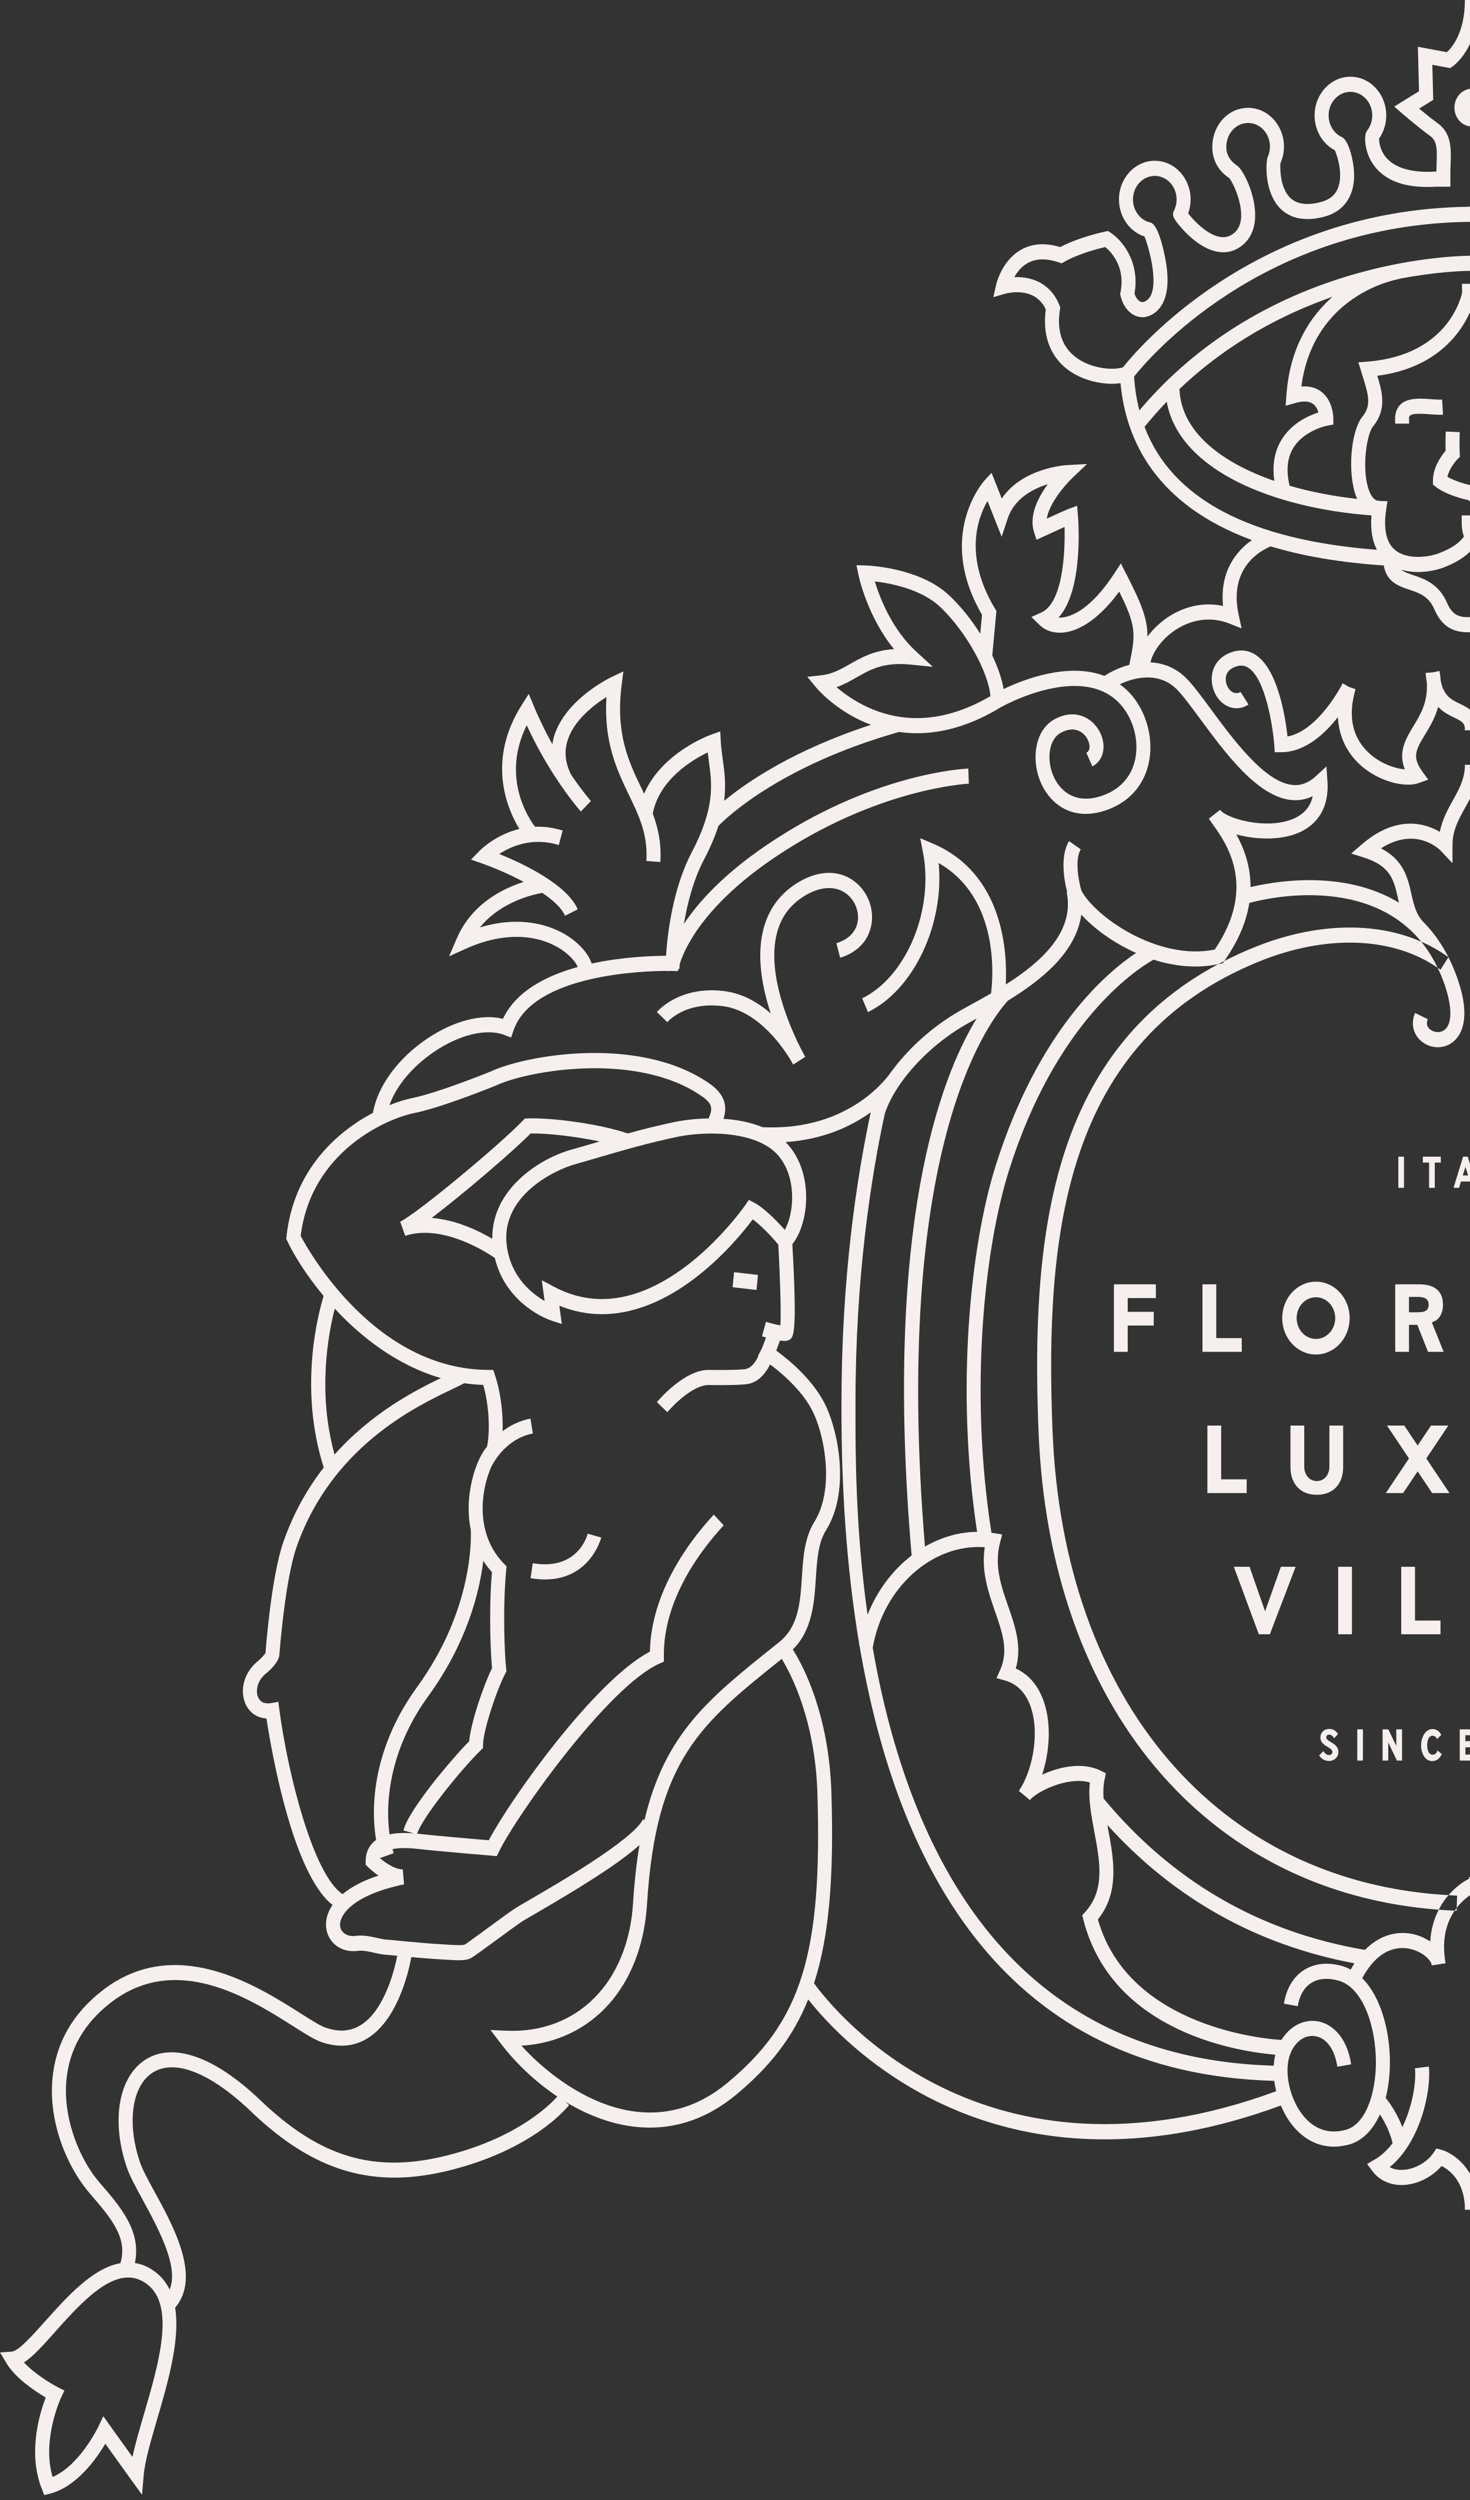 <?xml version="1.0" encoding="UTF-8"?>
<svg width="187px" height="318px" viewBox="0 0 187 318" version="1.1" xmlns="http://www.w3.org/2000/svg" xmlns:xlink="http://www.w3.org/1999/xlink">
    <rect x="0" y="0" width="187" height="318" fill="#333333" stroke="none"/>
    <!-- Generator: Sketch 42 (36781) - http://www.bohemiancoding.com/sketch -->
    <title>logo-left</title>
    <desc>Created with Sketch.</desc>
    <defs></defs>
    <g id="export" stroke="none" stroke-width="1" fill="none" fill-rule="evenodd">
        <g id="logo" transform="translate(-33, -25)" fill="#F5F0ED">
            <path d="M191.59,213.156 L188.345,213.156 L188.345,206.316 L186.593,206.316 L186.593,214.903 L191.59,214.903 L191.59,213.156 Z M190.966,195.194 L187.72,195.194 L187.72,188.354 L185.968,188.354 L185.968,196.941 L190.966,196.941 L190.966,195.194 Z M218.695,248.924 L220.725,248.924 L220.725,248.158 L219.412,248.158 L219.412,247.239 L220.43,247.239 L220.43,246.458 L219.412,246.458 L219.412,245.707 L220.725,245.707 L220.725,244.956 L218.695,244.956 L218.695,248.924 Z M226.882,231.118 L223.638,231.118 L223.638,224.277 L221.885,224.277 L221.885,232.865 L226.882,232.865 L226.882,231.118 Z M193.944,229.905 L193.92,229.905 L191.956,224.277 L189.956,224.277 L193.135,232.865 L194.539,232.865 L197.818,224.277 L195.943,224.277 L193.944,229.905 Z M219.085,174.504 L219.753,174.504 L219.422,173.412 L219.085,174.504 Z M218.607,176.083 L217.905,176.083 C218.305,174.771 218.726,173.427 219.121,172.115 L219.717,172.115 L220.933,176.083 L220.23,176.083 L219.991,175.279 L218.847,175.279 L218.607,176.083 Z M215.244,248.181 C214.801,248.181 214.556,247.71 214.556,246.967 C214.556,246.223 214.83,245.768 215.222,245.768 C215.489,245.768 215.687,245.904 215.813,246.2 L216.346,245.653 C216.094,245.168 215.701,244.918 215.23,244.918 C214.351,244.918 213.776,245.919 213.776,247.019 C213.776,248.051 214.331,248.992 215.167,248.992 C215.771,248.992 216.164,248.658 216.411,248.089 L215.849,247.642 C215.757,248.013 215.545,248.181 215.244,248.181 L215.244,248.181 Z M203.018,214.115 C203.299,213.8 203.51,213.427 203.653,212.999 C203.794,212.57 203.865,212.102 203.865,211.593 L203.865,206.316 L202.113,206.316 L202.113,211.518 C202.113,211.786 202.075,212.032 201.996,212.258 C201.917,212.486 201.806,212.682 201.665,212.846 C201.523,213.012 201.354,213.143 201.159,213.236 C200.965,213.328 200.751,213.375 200.519,213.375 C200.287,213.375 200.072,213.328 199.874,213.236 C199.674,213.143 199.504,213.012 199.362,212.846 C199.221,212.682 199.109,212.486 199.031,212.258 C198.952,212.032 198.914,211.786 198.914,211.518 L198.914,206.316 L197.161,206.316 L197.161,211.593 C197.161,212.102 197.232,212.57 197.374,212.999 C197.516,213.427 197.729,213.8 198.009,214.115 C198.29,214.431 198.639,214.677 199.059,214.854 C199.478,215.032 199.965,215.121 200.519,215.121 C201.066,215.121 201.549,215.032 201.968,214.854 C202.387,214.677 202.737,214.431 203.018,214.115 L203.018,214.115 Z M214.796,176.083 L215.52,176.083 L215.52,172.866 L216.286,172.866 L216.286,172.115 L214.002,172.115 L214.002,172.866 L214.796,172.866 L214.796,176.083 Z M190.421,115.081 C190.95,115.053 191.419,114.89 191.818,114.598 L190.812,113.009 C190.69,113.1 190.534,113.149 190.334,113.159 C189.626,113.18 189.133,112.52 188.977,111.834 C188.888,111.437 188.794,110.461 189.855,109.935 C190.605,109.567 191.217,109.561 191.785,109.922 C194.01,111.329 194.933,117.521 195.102,119.787 L195.167,120.672 L195.989,120.672 C199.014,120.672 201.53,118.336 203.195,116.21 C203.324,118.809 204.431,120.621 205.534,121.796 C207.396,123.776 210.131,124.803 212.121,124.803 C212.636,124.803 213.102,124.734 213.49,124.594 L214.682,124.164 L213.913,123.093 C212.584,121.239 213.148,120.308 214.269,118.454 C214.873,117.459 215.551,116.332 215.953,114.911 C216.618,115.606 217.373,115.972 217.986,116.267 C218.9,116.705 219.269,116.915 219.347,117.568 C219.341,117.671 219.335,117.775 219.335,117.885 L221.117,117.885 L221.117,117.884 L221.146,117.884 C221.146,117.775 221.141,117.671 221.134,117.569 C221.213,116.916 221.582,116.705 222.496,116.267 C223.109,115.973 223.863,115.606 224.529,114.912 C224.931,116.333 225.608,117.46 226.21,118.454 C227.334,120.308 227.898,121.239 226.567,123.093 L225.798,124.164 L226.99,124.594 C227.378,124.734 227.844,124.803 228.36,124.803 C230.349,124.803 233.086,123.776 234.947,121.794 C236.051,120.62 237.157,118.808 237.287,116.211 C238.951,118.337 241.467,120.673 244.49,120.673 L245.313,120.673 L245.378,119.788 C245.547,117.521 246.472,111.329 248.695,109.922 C249.264,109.561 249.878,109.566 250.625,109.936 C251.686,110.463 251.592,111.44 251.503,111.836 C251.348,112.522 250.811,113.186 250.148,113.159 C249.95,113.149 249.789,113.099 249.671,113.011 L248.662,114.596 C249.057,114.89 249.529,115.053 250.061,115.081 C251.491,115.151 252.849,113.985 253.234,112.292 C253.627,110.555 252.893,108.944 251.365,108.188 C249.764,107.395 248.541,107.79 247.794,108.263 C244.924,110.081 243.967,116.205 243.694,118.675 C239.721,117.939 236.709,111.974 236.676,111.91 L235.89,112.365 L235.042,112.656 C235.984,115.859 235.531,118.473 233.696,120.424 C232.189,122.027 230.154,122.729 228.771,122.854 C229.66,120.635 228.63,118.933 227.702,117.4 C226.775,115.87 225.821,114.294 225.974,111.814 C226.043,111.437 226.095,111.033 226.123,110.586 L225.234,110.521 L224.359,110.339 C224.282,110.773 224.235,111.185 224.206,111.581 C223.833,113.514 222.867,113.984 221.773,114.509 C221.265,114.753 220.7,115.027 220.241,115.472 C219.782,115.026 219.217,114.752 218.709,114.508 C217.615,113.983 216.649,113.513 216.275,111.58 C216.247,111.184 216.199,110.772 216.122,110.338 L215.247,110.52 L214.358,110.584 C214.386,111.033 214.439,111.437 214.507,111.813 C214.661,114.294 213.707,115.87 212.78,117.4 C211.851,118.933 210.82,120.635 211.709,122.854 C210.328,122.729 208.29,122.027 206.786,120.425 C204.95,118.474 204.498,115.86 205.439,112.656 L204.592,112.365 L203.805,111.91 C203.772,111.974 200.761,117.938 196.786,118.674 C196.513,116.204 195.556,110.081 192.687,108.263 C191.943,107.79 190.716,107.395 189.114,108.186 C187.587,108.943 186.854,110.553 187.247,112.289 C187.63,113.984 188.975,115.151 190.421,115.081 L190.421,115.081 Z M247.56,231.341 C246.616,231.341 246.16,230.838 245.961,230.615 L244.937,231.845 C244.937,231.845 245.449,232.971 247.458,233.086 C248.617,233.153 249.328,232.63 249.609,232.397 C249.89,232.161 250.112,231.867 250.278,231.51 C250.442,231.154 250.524,230.739 250.524,230.262 C250.524,229.761 250.434,229.36 250.255,229.061 C250.075,228.762 249.849,228.525 249.576,228.345 C249.302,228.167 249.009,228.03 248.694,227.934 C248.379,227.836 248.086,227.74 247.812,227.642 C247.539,227.546 247.313,227.429 247.134,227.291 C246.954,227.153 246.864,226.955 246.864,226.696 C246.864,226.535 246.9,226.397 246.976,226.285 C247.051,226.171 247.149,226.08 247.268,226.011 C247.387,225.943 247.514,225.893 247.65,225.86 C247.785,225.827 247.915,225.815 248.042,225.811 C248.604,225.794 249.166,226.115 249.387,226.292 L250.431,225.052 C250.431,225.052 249.725,224.114 248.076,224.066 C247.687,224.054 247.309,224.123 246.943,224.241 C246.576,224.359 246.252,224.534 245.971,224.769 C245.69,225.003 245.465,225.294 245.297,225.642 C245.129,225.989 245.045,226.393 245.045,226.855 C245.045,227.331 245.137,227.714 245.32,228.006 C245.504,228.298 245.733,228.532 246.011,228.71 C246.288,228.887 246.587,229.029 246.909,229.134 C247.231,229.239 247.529,229.344 247.806,229.45 C248.084,229.554 248.314,229.682 248.498,229.831 C248.681,229.981 248.773,230.185 248.773,230.444 C248.773,230.597 248.738,230.731 248.666,230.844 C248.595,230.957 248.333,231.341 247.56,231.341 L247.56,231.341 Z M228.041,195.194 L224.188,195.194 L224.188,193.449 L227.636,193.449 L227.636,191.702 L224.188,191.702 L224.188,190.101 L227.838,190.101 L227.838,188.354 L222.436,188.354 L222.436,196.941 L228.041,196.941 L228.041,195.194 Z M124.944,152.971 C129.617,153.56 132.872,158.616 133.683,160.008 C133.804,160.227 133.882,160.363 133.906,160.402 L135.437,159.421 C135.416,159.382 135.338,159.231 135.203,158.995 C134.253,157.232 130.495,149.75 131.749,144.034 C132.221,141.883 133.323,140.266 135.121,139.091 C137.172,137.753 139.169,137.583 140.608,138.629 C141.707,139.43 142.314,140.853 142.116,142.169 C141.918,143.501 140.95,144.495 139.395,144.964 L139.875,146.817 C142.105,146.143 143.563,144.561 143.875,142.476 C144.186,140.401 143.294,138.265 141.603,137.035 C139.564,135.548 136.866,135.699 134.199,137.445 C132.002,138.882 130.594,140.951 130.015,143.595 C129.272,146.98 130.015,150.769 131.043,153.893 C129.455,152.519 127.47,151.353 125.149,151.06 C119.447,150.343 116.682,153.582 116.566,153.72 L117.889,155.007 C117.982,154.899 120.183,152.373 124.944,152.971 L124.944,152.971 Z M202.215,246.519 C201.85,246.314 201.716,246.147 201.716,245.98 C201.716,245.791 201.842,245.631 202.088,245.631 C202.335,245.631 202.553,245.782 202.714,246.094 L203.205,245.548 C202.967,245.146 202.58,244.903 202.081,244.903 C201.456,244.903 200.972,245.343 200.972,245.98 C200.972,246.671 201.492,246.959 202.004,247.262 C202.362,247.482 202.496,247.664 202.496,247.839 C202.496,248.06 202.299,248.226 202.081,248.226 C201.793,248.226 201.492,248.013 201.35,247.717 L200.817,248.264 C201.055,248.704 201.561,248.978 202.047,248.978 C202.735,248.978 203.262,248.492 203.262,247.831 C203.262,247.149 202.728,246.814 202.215,246.519 L202.215,246.519 Z M235.8,190.828 L235.822,190.828 L239.292,196.941 L241.584,196.941 L241.584,188.354 L239.832,188.354 L239.832,194.322 L239.809,194.322 L236.43,188.354 L234.048,188.354 L234.048,196.941 L235.8,196.941 L235.8,190.828 Z M233.599,248.181 C233.155,248.181 232.91,247.71 232.91,246.967 C232.91,246.223 233.185,245.768 233.577,245.768 C233.844,245.768 234.041,245.904 234.168,246.2 L234.701,245.653 C234.448,245.168 234.055,244.918 233.585,244.918 C232.706,244.918 232.13,245.919 232.13,247.019 C232.13,248.051 232.685,248.992 233.521,248.992 C234.125,248.992 234.518,248.658 234.765,248.089 L234.203,247.642 C234.111,248.013 233.9,248.181 233.599,248.181 L233.599,248.181 Z M265.777,195.194 L261.924,195.194 L261.924,193.449 L265.372,193.449 L265.372,191.702 L261.924,191.702 L261.924,190.101 L265.574,190.101 L265.574,188.354 L260.172,188.354 L260.172,196.941 L265.777,196.941 L265.777,195.194 Z M174.704,196.941 L176.456,196.941 L176.456,193.594 L179.77,193.594 L179.77,191.847 L176.456,191.847 L176.456,190.101 L180.039,190.101 L180.039,188.354 L174.704,188.354 L174.704,196.941 Z M239.985,208.911 C239.985,208.694 239.944,208.519 239.86,208.39 C239.778,208.261 239.674,208.162 239.547,208.093 C239.419,208.024 239.274,207.977 239.109,207.954 C238.943,207.93 238.783,207.917 238.625,207.917 L237.48,207.917 L237.48,209.869 L238.513,209.869 C238.67,209.869 238.838,209.863 239.013,209.852 C239.189,209.84 239.347,209.803 239.491,209.742 C239.633,209.681 239.751,209.586 239.844,209.457 C239.938,209.327 239.985,209.147 239.985,208.911 L239.985,208.911 Z M240.085,211.277 L242.107,214.903 L240.007,214.903 L238.346,211.471 L237.48,211.471 L237.48,214.903 L235.728,214.903 L235.728,206.316 L238.805,206.316 C239.209,206.316 239.593,206.359 239.956,206.443 C240.32,206.527 240.638,206.67 240.911,206.868 C241.185,207.067 241.401,207.333 241.563,207.668 C241.724,208.004 241.805,208.423 241.805,208.923 C241.805,209.53 241.658,210.045 241.365,210.47 C241.074,210.895 240.648,211.163 240.085,211.277 L240.085,211.277 Z M249.149,214.903 L250.901,214.903 L250.901,211.24 L253.888,206.316 L251.811,206.316 L250.025,209.53 L248.34,206.316 L246.161,206.316 L249.149,211.24 L249.149,214.903 Z M238.913,246.944 C238.913,246.041 238.645,245.707 237.95,245.707 L237.781,245.707 L237.781,248.158 L237.95,248.158 C238.645,248.158 238.913,247.817 238.913,246.944 L238.913,246.944 Z M239.663,246.936 C239.663,248.264 239.11,248.924 237.992,248.924 L237.05,248.924 L237.05,244.956 L238.013,244.956 C239.117,244.956 239.663,245.616 239.663,246.936 L239.663,246.936 Z M251.669,197.28 C252.879,197.28 253.967,196.735 254.747,195.865 L253.3,194.615 C252.866,195.035 252.298,195.298 251.669,195.298 C250.314,195.298 249.215,194.111 249.215,192.648 C249.215,191.184 250.314,189.997 251.669,189.997 C252.187,189.997 252.665,190.172 253.06,190.467 L254.518,189.207 C253.759,188.474 252.768,188.015 251.669,188.015 C249.3,188.015 247.38,190.089 247.38,192.648 C247.38,195.206 249.3,197.28 251.669,197.28 L251.669,197.28 Z M228.208,246.921 L227.435,244.956 L226.697,244.956 L226.697,248.924 L227.421,248.924 L227.421,246.746 L228.208,248.749 L228.988,246.746 L228.988,248.924 L229.712,248.924 L229.712,244.956 L228.973,244.956 L228.208,246.921 Z M227.979,176.083 L228.681,176.083 L228.681,174.094 L229.595,172.115 L228.856,172.115 L228.316,173.412 L227.788,172.115 L227.051,172.115 L227.979,174.111 L227.979,176.083 Z M225.221,175.318 L223.907,175.318 L223.907,172.115 L223.19,172.115 L223.19,176.083 L225.221,176.083 L225.221,175.318 Z M210.885,176.083 L211.603,176.083 L211.603,172.115 L210.885,172.115 L210.885,176.083 Z M100.771,223.827 L100.493,225.726 C101.154,225.84 101.768,225.891 102.339,225.891 C108.119,225.891 109.47,220.615 109.483,220.557 L107.761,220.071 C107.713,220.265 106.531,224.798 100.771,223.827 L100.771,223.827 Z M222.801,206.316 L222.801,211.593 C222.801,212.102 222.872,212.57 223.014,212.999 C223.156,213.427 223.369,213.8 223.649,214.115 C223.93,214.431 224.279,214.677 224.699,214.854 C225.118,215.032 225.605,215.121 226.159,215.121 C226.706,215.121 227.189,215.032 227.608,214.854 C228.027,214.677 228.377,214.431 228.658,214.115 C228.94,213.8 229.15,213.427 229.293,212.999 C229.434,212.57 229.505,212.102 229.505,211.593 L229.505,206.316 L227.753,206.316 L227.753,211.518 C227.753,211.786 227.715,212.032 227.636,212.258 C227.557,212.486 227.446,212.682 227.305,212.846 C227.163,213.012 226.994,213.143 226.799,213.236 C226.605,213.328 226.39,213.375 226.159,213.375 C225.927,213.375 225.712,213.328 225.513,213.236 C225.314,213.143 225.144,213.012 225.002,212.846 C224.861,212.682 224.749,212.486 224.671,212.258 C224.592,212.032 224.554,211.786 224.554,211.518 L224.554,206.316 L222.801,206.316 Z M234.78,229.445 L236.722,229.445 L235.745,226.777 L234.78,229.445 Z M233.567,232.865 L231.635,232.865 L235.072,224.277 L236.519,224.277 L239.978,232.865 L238.003,232.865 L237.317,231.045 L234.228,231.045 L233.567,232.865 Z M129.422,187.156 L126.382,186.807 L126.195,188.719 L129.234,189.069 L129.422,187.156 Z M211.25,224.277 L211.25,232.865 L216.247,232.865 L216.247,231.118 L213.002,231.118 L213.002,224.277 L211.25,224.277 Z M332.72,220.066 L330.998,220.558 C331.012,220.616 332.36,225.891 338.143,225.891 C338.713,225.891 339.329,225.84 339.989,225.727 L339.71,223.828 C333.997,224.806 332.769,220.26 332.72,220.066 L332.72,220.066 Z M311.06,187.157 L311.248,189.07 L314.287,188.719 L314.099,186.807 L311.06,187.157 Z M404.435,325.478 C403.267,324.726 401.965,323.269 400.44,321.557 C397.705,318.491 394.302,314.677 391.176,314.677 C390.431,314.677 389.737,314.89 389.055,315.325 C385.031,317.905 387.235,325.448 389.182,332.104 C389.744,334.024 390.285,335.874 390.631,337.498 C391.976,335.628 393.485,333.52 393.485,333.52 L394.338,332.326 L394.981,333.669 C395.007,333.721 397.372,338.602 400.787,340.043 C402.203,335.264 399.733,330 399.707,329.946 L399.286,329.062 L400.116,328.636 C400.147,328.619 402.837,327.221 404.435,325.478 L404.435,325.478 Z M385.903,316.209 C386.394,315.195 387.12,314.33 388.147,313.672 C388.839,313.229 389.568,312.949 390.32,312.827 C389.471,308.768 392.148,305.67 394.756,302.667 C397.185,299.873 399.493,294.67 399.038,289.603 C398.684,285.679 396.793,282.359 393.415,279.733 C385.092,273.265 375.766,279.177 370.196,282.707 C368.687,283.662 367.497,284.417 366.628,284.721 C364.366,285.509 362.32,285.313 360.532,284.127 C356.787,281.644 355.457,275.575 355.158,273.924 C353.907,274.037 352.608,274.147 351.851,274.185 L350.818,274.248 C350.183,274.289 349.625,274.326 349.137,274.326 C348.473,274.326 347.946,274.258 347.552,274.042 C347.204,273.85 346.063,273.018 344.231,271.674 C342.991,270.766 341.73,269.84 341.119,269.428 C340.881,269.266 340.242,268.898 339.348,268.379 C334.058,265.311 328.959,262.202 326.133,259.672 C326.504,261.881 326.778,264.318 326.948,267.051 C327.576,277.167 334.053,283.679 343.096,283.287 L345.079,283.199 L343.821,284.857 C342.393,286.743 339.822,289.404 336.543,291.61 C337.158,292.328 341.298,296.81 350.586,299.148 C359.831,301.478 366.715,299.443 374.362,292.13 C380.346,286.402 385.797,284.6 389.309,287.196 C392.486,289.543 393.3,294.976 391.336,300.715 C390.965,301.801 390.212,303.176 389.34,304.769 C386.808,309.395 384.806,313.505 385.903,316.209 L385.903,316.209 Z M341.143,285.196 C332.141,284.65 325.819,277.646 325.17,267.18 C324.027,248.795 318.361,244.259 308.075,236.026 L308.035,235.995 C306.826,237.968 303.779,243.823 303.494,253.148 C302.868,273.539 305.542,282.131 314.942,289.915 C325.315,298.51 336.351,290.48 341.143,285.196 L341.143,285.196 Z M303.927,277.251 C301.985,271.259 301.388,263.653 301.713,253.083 C302.022,243.039 305.314,236.872 306.624,234.801 C304.122,232.3 303.896,228.811 303.694,225.706 C303.545,223.404 303.404,221.23 302.414,219.649 C299.382,214.807 300.766,207.465 302.351,203.975 C303.827,200.727 306.9,198.126 308.732,196.783 C308.575,196.372 308.422,195.946 308.268,195.507 C308.062,195.534 307.863,195.554 307.687,195.554 C307.577,195.554 307.476,195.548 307.384,195.534 L307.069,195.418 C306.541,195.093 306.041,194.777 306.685,183.255 C305.594,181.872 304.926,179.642 304.931,177.276 C304.936,174.504 305.83,172.049 307.447,170.364 C307.481,170.328 307.517,170.298 307.552,170.264 C302.701,169.933 299.141,168.227 296.717,166.478 C298.505,174.834 300.436,187.517 300.436,203.388 L300.436,204.245 C300.447,213.989 299.839,224.214 298.182,234.068 C298.191,234.12 298.203,234.172 298.213,234.224 L298.153,234.237 C293.257,263.121 279.3,288.762 245.379,289.663 C245.324,290.103 245.242,290.544 245.136,290.983 C282.407,304.692 301.486,280.624 303.927,277.251 L303.927,277.251 Z M235.599,287.561 C236.158,283.862 238.244,282.297 240.009,282.066 C241.772,281.832 243.445,282.777 244.474,284.46 C245.946,284.376 263.86,283.068 267.82,269.135 C265.015,265.659 265.814,261.4 266.522,257.624 C266.554,257.453 266.585,257.284 266.617,257.114 C258.139,266.487 247.584,272.394 235.183,274.714 C235.342,274.963 235.499,275.233 235.654,275.514 C236.008,275.325 236.374,275.161 236.768,275.051 C238.691,274.521 240.42,274.739 241.766,275.681 C243.033,276.568 243.857,278.008 244.15,279.845 L242.393,280.17 C242.187,278.875 241.636,277.882 240.799,277.295 C239.877,276.651 238.635,276.52 237.21,276.916 C234.079,277.781 232.445,282.798 232.452,287.303 C232.456,291.06 233.649,295.174 236.302,295.899 C238.99,296.635 240.755,295.28 241.761,294.014 C243.473,291.853 244.184,288.36 243.344,286.23 C242.737,284.691 241.514,283.802 240.223,283.976 C238.769,284.166 237.697,285.622 237.356,287.871 L235.599,287.561 Z M231.208,291.838 C230.862,290.486 230.673,288.961 230.671,287.306 C230.666,283.366 231.813,278.886 234.278,276.521 L234.176,276.586 C232.03,272.613 229.402,272.57 228.02,272.897 C226.491,273.262 225.54,274.266 225.384,274.783 C225.374,274.848 225.363,274.912 225.351,274.98 L223.589,274.71 C223.599,274.603 223.615,274.496 223.639,274.387 C224.103,271.449 223.371,269.394 222.421,268.019 C222.342,268.022 222.265,268.03 222.185,268.033 L222.173,267.68 C221.468,266.773 220.693,266.208 220.212,265.914 C219.762,266.2 219.006,266.758 218.309,267.66 L218.359,266.111 C217.993,266.097 217.634,266.065 217.27,266.044 C218.136,265.043 219.125,264.32 219.854,263.978 L219.869,263.752 C219.969,263.752 220.099,263.781 220.241,263.825 C220.383,263.781 220.512,263.752 220.612,263.752 L220.612,263.97 C221.343,264.309 222.34,265.036 223.211,266.044 C252.49,264.41 272.224,241.369 273.586,207.002 C274.581,181.962 272.09,157.4 247.354,147.314 C238.787,143.819 230.323,144.128 224.59,148.096 C224.254,148.804 223.939,149.549 223.665,150.362 C222.729,153.148 222.754,155.255 223.73,156 C224.321,156.45 225.149,156.294 225.61,155.887 C225.979,155.558 226.059,155.135 225.849,154.63 L227.473,153.839 C228.014,155.135 227.735,156.488 226.744,157.37 C226.127,157.92 225.351,158.2 224.581,158.2 C223.916,158.2 223.254,157.992 222.703,157.571 C221.707,156.81 220.287,154.777 221.992,149.707 C223.03,146.617 224.511,144.244 226.252,142.433 C227.322,141.405 227.607,140.155 227.936,138.708 C228.397,136.664 228.914,134.386 231.807,132.903 C227.32,130.012 224.358,133.048 224.222,133.191 L222.708,134.794 L222.708,132.504 C222.708,130.619 221.938,129.233 221.122,127.766 C220.818,127.22 220.513,126.666 220.241,126.083 C219.969,126.666 219.663,127.22 219.359,127.766 C218.544,129.233 217.773,130.619 217.773,132.503 L217.773,134.793 L216.259,133.19 C216.124,133.052 213.135,130.045 208.675,132.903 C211.568,134.388 212.083,136.665 212.545,138.708 C212.876,140.17 213.161,141.433 214.26,142.465 C215.987,144.272 217.456,146.635 218.488,149.706 C220.195,154.777 218.775,156.81 217.779,157.57 C217.227,157.991 216.566,158.198 215.902,158.198 C215.13,158.198 214.355,157.92 213.739,157.37 C212.747,156.488 212.467,155.135 213.008,153.838 L214.633,154.629 C214.422,155.135 214.502,155.557 214.871,155.886 C215.332,156.296 216.162,156.45 216.75,155.998 C217.728,155.255 217.751,153.147 216.815,150.362 C216.54,149.545 216.221,148.797 215.881,148.088 C216.003,148.172 216.131,148.248 216.251,148.335 L217.25,146.744 C216.184,145.963 215.024,145.312 213.795,144.772 C206.346,135.641 192.121,139.793 191.953,139.845 L191.937,139.78 C191.6,142.016 190.655,144.511 188.746,147.228 L188.743,147.232 C188.482,147.364 188.223,147.497 187.967,147.633 C185.214,148.218 182.376,147.9 179.743,147.059 C177.342,148.423 167.279,155.096 161.358,173.852 C158.193,183.874 156.303,201.948 159.123,219.954 C159.246,219.971 159.369,219.984 159.491,220.004 L160.488,220.167 L160.215,221.215 C159.453,224.131 160.365,226.752 161.247,229.287 C162.13,231.823 163.038,234.434 162.216,237.216 C163.915,237.992 165.159,239.486 165.841,241.59 C166.775,244.469 166.485,247.931 165.573,250.72 C167.764,249.709 170.705,249.068 173.023,250.215 L173.689,250.544 L173.518,251.314 C173.352,252.065 173.329,252.884 173.385,253.746 C182.108,264.277 193.294,270.752 206.647,273.007 C209.076,270.525 211.672,270.738 212.843,271.018 C213.607,271.201 214.325,271.525 214.939,271.939 C215.038,270.291 215.48,268.954 216.023,267.894 C216.694,267.945 217.368,267.989 218.049,268.018 C217.11,269.393 216.377,271.449 216.842,274.389 C216.866,274.496 216.882,274.603 216.893,274.709 L215.13,274.98 C215.118,274.914 215.108,274.849 215.097,274.784 C214.943,274.267 213.989,273.262 212.458,272.897 C211.086,272.569 208.45,272.611 206.303,276.586 L206.205,276.524 C208.67,278.89 209.816,283.369 209.811,287.308 C209.809,288.962 209.619,290.487 209.273,291.839 C209.784,292.467 210.701,293.747 211.395,295.546 C212.69,292.882 213.179,289.797 212.996,288.063 L214.767,287.846 C215.096,290.967 213.669,297.496 209.779,300.64 C210.325,300.939 210.91,301.003 211.399,300.987 C212.918,300.939 214.553,300.035 215.373,298.792 L215.725,298.256 L216.315,298.418 C217.423,298.719 219.179,299.788 220.24,301.927 C221.301,299.788 223.057,298.719 224.163,298.418 L224.754,298.256 L225.107,298.792 C225.929,300.035 227.562,300.939 229.083,300.987 C229.587,301.016 230.156,300.939 230.7,300.64 C226.81,297.495 225.384,290.966 225.714,287.844 L227.485,288.064 C227.301,289.798 227.789,292.884 229.085,295.548 C229.78,293.747 230.698,292.466 231.208,291.838 L231.208,291.838 Z M208.03,287.305 C208.036,282.798 206.403,277.781 203.27,276.914 C201.845,276.521 200.603,276.651 199.681,277.295 C198.844,277.882 198.293,278.875 198.089,280.169 L196.332,279.844 C196.623,278.008 197.445,276.568 198.712,275.682 C200.062,274.739 201.793,274.519 203.711,275.051 C204.105,275.16 204.473,275.324 204.826,275.513 C204.981,275.232 205.138,274.962 205.298,274.713 C192.898,272.394 182.344,266.487 173.865,257.115 C173.897,257.284 173.928,257.453 173.96,257.624 C174.668,261.4 175.467,265.659 172.663,269.134 C176.625,283.09 194.548,284.378 196.009,284.46 C197.044,282.779 198.728,281.84 200.471,282.066 C202.236,282.296 204.324,283.86 204.882,287.561 L203.126,287.871 C202.784,285.622 201.713,284.165 200.257,283.975 C198.947,283.796 197.743,284.694 197.137,286.23 C196.297,288.359 197.007,291.851 198.72,294.012 C199.723,295.279 201.483,296.634 204.177,295.898 C206.831,295.174 208.024,291.061 208.03,287.305 L208.03,287.305 Z M195.345,290.983 C195.239,290.544 195.157,290.102 195.102,289.663 C161.182,288.761 147.225,263.121 142.329,234.237 L142.267,234.224 C142.277,234.17 142.289,234.117 142.299,234.063 C140.642,224.211 140.034,213.988 140.046,204.245 L140.046,203.388 C140.046,187.514 141.976,174.831 143.766,166.477 C141.34,168.226 137.779,169.933 132.927,170.263 C132.962,170.298 132.999,170.328 133.033,170.364 C134.65,172.048 135.543,174.503 135.551,177.273 C135.555,179.641 134.887,181.873 133.795,183.256 C134.441,194.778 133.941,195.094 133.41,195.419 L133.096,195.534 C133.005,195.548 132.903,195.554 132.793,195.554 C132.618,195.554 132.419,195.534 132.213,195.507 C132.06,195.946 131.906,196.372 131.749,196.783 C133.581,198.126 136.653,200.726 138.131,203.975 C139.715,207.464 141.1,214.804 138.068,219.649 C137.078,221.232 136.937,223.405 136.787,225.706 C136.585,228.812 136.359,232.299 133.858,234.8 C135.168,236.872 138.459,243.037 138.767,253.083 C139.092,263.653 138.494,271.258 136.554,277.251 C138.999,280.627 158.078,304.687 195.345,290.983 L195.345,290.983 Z M136.986,253.148 C136.701,243.821 133.656,237.967 132.447,235.994 L132.41,236.022 C122.12,244.258 116.453,248.793 115.309,267.181 C114.661,277.645 108.339,284.649 99.336,285.194 C104.131,290.48 115.172,298.506 125.539,289.915 C134.938,282.131 137.612,273.539 136.986,253.148 L136.986,253.148 Z M103.896,291.658 C100.985,289.707 98.484,287.265 96.659,284.856 L95.401,283.198 L97.384,283.287 C106.422,283.69 112.904,277.166 113.531,267.052 C113.702,264.319 113.977,261.882 114.348,259.672 C111.522,262.2 106.426,265.308 101.14,268.375 C100.243,268.895 99.601,269.265 99.361,269.427 C98.754,269.838 97.503,270.755 96.268,271.66 C94.425,273.011 93.277,273.849 92.928,274.041 C92.534,274.257 92.007,274.324 91.344,274.324 C90.859,274.324 90.301,274.288 89.669,274.248 L88.631,274.185 C87.873,274.146 86.574,274.037 85.324,273.924 C85.025,275.575 83.695,281.643 79.95,284.126 C78.161,285.311 76.109,285.508 73.852,284.72 C72.984,284.416 71.794,283.661 70.288,282.707 C64.715,279.177 55.391,273.263 47.067,279.733 C43.689,282.357 41.797,285.678 41.444,289.6 C40.986,294.666 43.295,299.87 45.632,302.562 C48.324,305.661 51.008,308.767 50.16,312.827 C50.912,312.949 51.641,313.229 52.332,313.672 C53.361,314.33 54.086,315.196 54.578,316.21 C55.675,313.506 53.674,309.395 51.143,304.769 C50.269,303.176 49.516,301.799 49.146,300.713 C47.182,294.975 47.996,289.541 51.17,287.195 C54.681,284.602 60.125,286.397 66.12,292.128 C73.765,299.441 80.647,301.476 89.893,299.146 C98.985,296.86 103.146,292.515 103.896,291.658 L103.896,291.658 Z M51.425,315.325 C50.743,314.89 50.049,314.677 49.304,314.677 C46.178,314.677 42.777,318.491 40.042,321.555 C38.517,323.267 37.217,324.725 36.048,325.476 C37.377,326.915 39.511,328.194 40.364,328.634 L41.192,329.059 L40.773,329.941 C40.746,329.998 38.283,335.279 39.692,340.043 C43.118,338.602 45.475,333.72 45.501,333.667 L46.141,332.32 L46.997,333.519 C46.997,333.519 48.506,335.628 49.849,337.495 C50.197,335.873 50.738,334.024 51.299,332.102 C53.244,325.448 55.45,317.905 51.425,315.325 L51.425,315.325 Z M80.972,271.489 C81.389,271.583 81.785,271.671 82.151,271.706 L82.152,271.69 C82.2,271.695 86.995,272.174 88.714,272.263 L89.775,272.327 C90.643,272.384 91.835,272.462 92.124,272.325 C92.391,272.176 94.055,270.958 95.267,270.068 C96.523,269.147 97.799,268.214 98.418,267.796 C98.67,267.625 99.347,267.231 100.296,266.679 C103.905,264.586 113.49,259.026 114.8,256.392 L114.982,256.497 C117.589,245.496 123.197,241.002 131.349,234.477 L132.113,233.866 C134.601,231.873 134.799,228.812 135.01,225.572 C135.169,223.119 135.333,220.582 136.593,218.571 C139.065,214.623 138.044,208.154 136.53,204.822 C135.292,202.1 132.663,199.815 130.971,198.545 C130.227,199.957 129.286,200.936 127.806,201.075 C126.266,201.222 123.263,201.163 123.131,201.16 C121.193,201.164 118.691,203.658 117.893,204.618 L116.566,203.335 C116.705,203.167 119.994,199.243 123.147,199.236 C123.197,199.237 126.205,199.296 127.649,199.159 C128.402,199.088 128.934,198.566 129.471,197.502 C129.445,197.486 129.421,197.471 129.418,197.469 L129.919,196.502 C130.086,196.093 130.259,195.63 130.443,195.117 C130.231,195.055 130.054,195.001 129.938,194.965 L130.439,193.118 C131.085,193.323 131.784,193.495 132.273,193.578 C132.378,191.958 132.244,187.605 132.011,183.311 C130.958,182.012 129.642,180.745 128.762,180.085 C126.762,182.763 119.069,192.15 109.565,192.15 L109.563,192.15 C107.721,192.15 105.909,191.789 104.157,191.074 L104.464,193.397 L103.125,192.959 C102.876,192.877 97.394,191.007 95.946,185.002 C95.296,184.546 89.439,180.58 84.548,182.182 L83.911,180.39 C86.266,179.196 96.695,170.489 99.515,167.524 L99.761,167.267 L100.103,167.253 C103.138,167.133 109.259,167.935 112.862,169.164 C114.767,168.641 116.771,168.131 118.848,167.699 C119.608,167.541 121.15,167.285 123.142,167.256 C123.665,166.028 123.714,165.392 122.198,164.372 C113.991,158.743 100.238,161.14 96.142,163.044 C95.831,163.172 89.291,165.845 85.682,166.575 C82.084,167.303 72.551,171.524 71.25,182.198 C72.351,184.277 80.785,199.196 95.123,199.236 L95.749,199.238 L95.959,199.875 C96.764,202.312 97,204.993 96.938,207.031 C98.009,206.224 99.21,205.669 100.483,205.434 L100.782,207.329 C98.656,207.723 96.753,209.226 95.552,211.454 C94.991,212.652 94.428,214.566 94.399,216.679 C94.371,218.677 94.822,221.551 97.121,223.898 L97.44,224.225 L97.394,224.696 C96.925,229.62 97.203,235.675 97.393,237.255 L97.431,237.579 L97.28,237.862 C96.187,239.896 94.448,245.194 94.448,246.905 L94.448,247.332 L94.154,247.619 C91.539,250.174 86.632,256.299 86.071,258.226 C86.162,258.235 86.245,258.239 86.338,258.25 C88.458,258.491 93.479,258.921 95.177,259.063 C98.061,253.619 108.72,238.706 115.672,235.074 C115.833,227.4 120.8,220.89 123.803,217.646 L125.062,219.007 C122.176,222.126 117.348,228.44 117.451,235.682 L117.46,236.336 L116.901,236.586 C110.338,239.519 98.694,255.946 96.468,260.519 L96.194,261.078 L95.612,261.029 C95.542,261.024 88.735,260.457 86.15,260.163 C84.648,259.993 83.625,260.047 82.928,260.191 C82.974,260.365 83.018,260.545 83.069,260.71 L81.378,261.319 C81.372,261.3 81.367,261.28 81.361,261.262 C81.353,261.288 81.343,261.312 81.336,261.341 C82.001,261.907 83.222,262.766 84.233,262.766 L84.401,264.673 C77.564,266.093 76.093,268.782 76.27,270.006 C76.39,270.845 77.22,271.361 78.243,271.225 C79.247,271.097 80.164,271.305 80.972,271.489 L80.972,271.489 Z M95.582,224.96 C95.159,224.493 94.797,224.01 94.481,223.521 C93.989,227.547 92.391,233.982 87.447,240.78 C82.857,247.095 81.912,253.694 82.555,258.314 C83.399,258.134 84.422,258.092 85.63,258.187 L84.321,257.81 C84.972,255.179 90.501,248.689 92.687,246.464 C92.887,244.126 94.502,239.36 95.592,237.18 C95.43,235.446 95.151,229.969 95.582,224.96 L95.582,224.96 Z M76.58,265.913 C77.634,265.034 79.122,264.218 81.145,263.553 C80.416,263.056 79.906,262.561 79.8,262.454 L79.513,262.169 L79.513,261.748 C79.513,260.773 79.843,259.937 80.466,259.33 C80.581,259.219 80.71,259.119 80.844,259.024 C79.983,253.832 80.96,246.587 86.045,239.593 C93.224,229.72 92.941,220.564 92.886,219.571 C92.669,218.512 92.606,217.513 92.618,216.651 C92.65,214.354 93.246,212.104 93.985,210.548 L93.978,210.544 C93.992,210.517 94.009,210.494 94.024,210.468 C94.315,209.868 94.627,209.372 94.935,209.028 C95.177,208.254 95.488,204.71 94.474,201.148 C93.651,201.122 92.846,201.046 92.057,200.931 C91.648,201.151 91.114,201.409 90.468,201.718 C85.887,203.905 75.158,209.029 70.714,221.8 C69.244,226.024 68.546,235.36 68.539,235.454 C68.466,236.366 67.487,237.334 66.678,237.988 C65.706,238.856 65.504,240.098 65.826,240.861 C66.091,241.494 66.686,241.762 67.506,241.616 L68.405,241.454 L68.534,242.429 C69.639,250.784 72.898,263.525 76.58,265.913 L76.58,265.913 Z M75.562,210.001 C80.274,204.701 85.792,201.862 89.08,200.278 C83.532,198.671 78.956,195.085 75.586,191.445 C74.782,194.558 73.349,202.079 75.562,210.001 L75.562,210.001 Z M105.729,171.209 C106.602,170.967 107.551,170.689 108.563,170.393 C108.797,170.324 109.038,170.254 109.276,170.185 C106.235,169.535 102.659,169.134 100.502,169.165 C98.225,171.469 92.015,176.792 87.91,179.91 C91.057,180.143 93.976,181.587 95.625,182.561 C95.531,176.35 101.48,172.394 105.729,171.209 L105.729,171.209 Z M133.769,177.278 C133.766,175.977 133.505,173.53 131.797,171.749 C129.646,169.509 125.673,169.175 123.495,169.175 C122.021,169.175 120.45,169.326 119.186,169.589 C115.536,170.347 112.079,171.357 109.029,172.25 C108.01,172.548 107.053,172.828 106.175,173.073 C103.501,173.818 96.72,177.113 97.456,183.33 C97.932,187.363 100.602,189.506 102.276,190.468 L101.926,187.832 L103.443,188.643 C105.407,189.694 107.466,190.226 109.563,190.226 C119.525,190.227 127.745,178.374 127.826,178.254 L128.258,177.623 L128.917,177.953 C129.952,178.471 131.59,180.006 132.836,181.429 C133.419,180.372 133.773,178.855 133.769,177.278 L133.769,177.278 Z M157.299,219.835 C154.526,201.641 156.459,183.401 159.671,173.232 C165.051,156.193 173.601,148.819 177.515,146.206 C174.658,144.93 172.185,143.119 170.555,141.339 C169.874,146.189 165.391,149.72 161.214,152.274 C158.43,155.345 146.525,171.636 150.665,221.708 C152.707,220.529 154.97,219.859 157.299,219.835 L157.299,219.835 Z M141.827,203.388 L141.827,204.248 C141.821,209.595 141.812,219.333 143.361,230.374 C144.595,227.283 146.568,224.684 148.97,222.841 C145.371,181.03 152.598,162.112 157.241,154.542 C156.424,154.992 155.693,155.399 155.111,155.761 C152.208,157.569 149.635,159.961 147.822,162.438 C147.766,162.524 147.67,162.661 147.534,162.843 C146.653,164.109 145.974,165.39 145.562,166.62 C143.777,174.866 141.827,187.511 141.827,203.388 L141.827,203.388 Z M159.767,238.44 L160.239,237.384 C161.32,234.965 160.514,232.647 159.58,229.964 C158.742,227.554 157.802,224.855 158.272,221.791 C151.684,221.317 145.376,226.821 144.018,234.58 C145.019,240.349 146.475,246.355 148.596,252.193 C156.935,275.149 172.559,287.097 195.031,287.736 C195.06,287.249 195.13,286.78 195.237,286.336 C191.29,286.02 174.538,283.819 170.808,269.135 L170.672,268.6 L171.032,268.206 C173.598,265.387 172.925,261.801 172.213,258.005 C171.817,255.892 171.41,253.716 171.643,251.715 C168.764,250.87 164.724,252.978 164.022,253.953 L162.607,252.784 C164.241,250.44 165.299,245.737 164.161,242.226 C163.554,240.355 162.43,239.181 160.819,238.733 L159.767,238.44 Z M82.541,165.565 C83.64,165.121 84.612,164.835 85.354,164.684 C88.808,163.985 95.408,161.288 95.474,161.261 C99.92,159.189 114.261,156.653 123.147,162.743 C125.44,164.29 125.471,165.91 125.039,167.303 C126.645,167.409 128.405,167.706 130.005,168.367 C141.349,168.92 146.21,161.577 146.411,161.262 L146.419,161.267 C148.382,158.585 151.134,156.018 154.22,154.094 C154.89,153.676 155.748,153.204 156.715,152.672 C157.442,152.272 158.242,151.831 159.071,151.35 C159.316,149.44 160.23,139.235 152.409,134.773 C153.152,142.491 149.285,150.87 143.41,153.73 L142.679,151.978 C148.309,149.235 151.846,140.709 150.403,133.358 L150.061,131.614 L151.598,132.262 C160.692,136.099 161.155,146.141 160.943,150.22 C165.333,147.439 169.75,143.573 168.694,138.478 L168.755,138.457 C168.429,137.199 167.778,133.995 168.992,131.979 L170.484,133.027 C169.669,134.382 170.248,137.208 170.563,138.273 C172.287,141.56 180.282,147.24 187.526,145.777 C192.988,137.738 188.956,132.165 187.221,129.769 C187.044,129.526 186.891,129.315 186.773,129.136 L188.209,128 C188.947,129.071 193.968,130.569 197.412,129.186 C198.839,128.611 199.691,127.65 199.989,126.269 C199.121,126.688 198.209,126.852 197.242,126.751 C192.955,126.309 188.907,120.821 185.654,116.412 C184.481,114.823 183.471,113.451 182.695,112.673 C180.623,110.597 177.72,110.945 175.457,112.032 C175.997,112.426 176.511,112.89 176.985,113.451 C178.964,115.793 179.795,119.22 179.104,122.182 C178.475,124.887 176.672,126.931 174.026,127.938 C172.965,128.342 171.993,128.519 171.11,128.519 C168.075,128.519 166.113,126.414 165.267,124.213 C164.203,121.444 164.651,117.777 167.242,116.432 C169.381,115.32 170.924,116.069 171.659,116.613 C172.784,117.448 173.473,118.905 173.372,120.237 C173.296,121.244 172.779,122.061 171.954,122.477 L171.199,120.736 C171.354,120.657 171.563,120.504 171.596,120.081 C171.638,119.525 171.326,118.7 170.65,118.198 C170.141,117.822 169.273,117.51 168.014,118.166 C166.374,119.017 166.167,121.535 166.913,123.476 C167.743,125.64 169.894,127.466 173.435,126.123 C176.079,125.117 177.038,123.17 177.377,121.713 C177.925,119.36 177.255,116.626 175.67,114.748 C170.844,109.033 160.424,114.89 160.321,114.95 L160.321,114.949 C156.731,117.146 153.133,118.261 149.626,118.261 C148.843,118.261 148.101,118.194 147.383,118.095 C132.33,122.358 125.418,128.989 124.396,130.039 C123.98,131.329 123.381,132.763 122.527,134.389 C121.183,136.949 120.426,139.995 120,142.51 C121.797,139.809 124.917,136.313 130.321,132.621 C143.936,123.318 155.689,122.773 156.183,122.756 L156.245,124.677 C156.129,124.682 144.456,125.24 131.274,134.247 C121.887,140.659 119.824,146.362 119.455,147.687 L119.436,148.211 L119.312,148.239 L119.241,148.514 L118.277,148.491 C118.264,148.49 118.242,148.49 118.227,148.49 L118.009,148.541 L117.988,148.488 C115.254,148.482 100.806,148.832 98.322,156.076 L98.016,156.969 L97.184,156.646 C94.919,155.767 91.511,156.569 88.285,158.738 C85.474,160.628 83.401,163.127 82.541,165.565 L82.541,165.565 Z M108.265,147.555 C112.159,146.707 115.925,146.574 117.726,146.566 C117.881,144.139 118.505,138.151 120.979,133.441 C123.989,127.705 123.577,124.723 123.176,121.839 C123.124,121.459 123.072,121.083 123.028,120.702 C121.042,121.656 116.873,124.147 116.037,128.479 C116.713,130.279 117.15,132.222 117.003,134.637 L115.225,134.511 C115.429,131.147 114.311,128.821 113.017,126.128 C111.496,122.966 109.791,119.421 110.146,113.652 C108.523,114.678 105.983,116.634 105.19,119.21 C104.747,120.649 104.909,122.081 105.683,123.584 C107.102,125.666 108.151,126.859 108.172,126.883 L106.888,128.216 C106.721,128.028 103.05,123.866 100.004,117.243 C96.783,123.763 100.127,128.914 101.062,130.155 C102.144,130.113 103.322,130.242 104.578,130.637 L104.08,132.484 C100.745,131.434 98.016,132.636 96.509,133.615 C99.404,134.786 105.095,137.44 106.493,140.659 L104.879,141.476 C104.448,140.483 103.346,139.484 101.987,138.565 C100.881,138.757 96.692,139.679 94.058,142.956 C99.604,141.277 104.013,142.789 106.457,144.992 C107.372,145.818 107.993,146.713 108.265,147.555 L108.265,147.555 Z M139.419,112.401 C141.178,113.916 144.75,116.337 149.626,116.337 C152.677,116.337 155.826,115.398 158.994,113.545 C158.728,110.443 155.89,105.337 152.634,102.227 C150.223,99.923 146.277,99.182 144.282,98.948 C144.904,100.982 146.447,105.016 149.518,107.841 L151.661,109.812 L148.859,109.53 C145.432,109.18 143.735,110.147 141.944,111.17 C141.158,111.618 140.357,112.075 139.419,112.401 L139.419,112.401 Z M159.756,102.715 L159.725,103.051 C159.465,105.856 159.292,107.68 159.227,108.364 C159.942,109.87 160.447,111.343 160.669,112.64 C163.114,111.468 168.845,109.192 173.49,110.966 C174.418,110.374 175.504,109.871 176.656,109.563 C177.478,105.626 177.573,104.666 175.376,100.245 C172.349,104.375 169.735,105.282 168.383,105.442 C167.132,105.586 166.017,105.25 165.238,104.485 L164.208,103.474 L165.491,102.889 C168.148,101.677 168.524,95.505 168.419,92.025 C167.847,92.28 166.995,92.669 165.735,93.251 L164.855,93.658 L164.542,92.682 C163.866,90.574 165.074,88.245 166.285,86.587 C164.407,87.168 162.035,88.395 161.188,90.957 L160.424,93.267 L158.622,88.722 C157.364,90.881 155.583,95.773 159.585,102.431 L159.756,102.715 Z M179.359,109.252 C180.963,109.328 182.554,109.907 183.906,111.264 C184.781,112.139 185.832,113.564 187.047,115.214 C189.93,119.121 193.877,124.472 197.41,124.836 C198.475,124.948 199.462,124.582 200.399,123.719 L201.735,122.485 L201.867,124.377 C202.089,127.556 200.726,129.904 198.033,130.988 C195.768,131.897 192.691,131.796 190.276,131.126 C191.215,132.832 192.087,135.097 192.086,137.832 C194.523,137.235 203.758,135.407 210.966,139.816 C210.913,139.596 210.863,139.378 210.814,139.165 C210.308,136.926 209.908,135.158 206.528,134.081 L204.889,133.559 L206.224,132.407 C210.656,128.587 214.295,129.712 216.159,130.805 C216.473,129.218 217.187,127.939 217.834,126.775 C218.576,125.44 219.272,124.171 219.35,122.565 C219.346,122.467 219.335,122.375 219.335,122.275 L219.365,122.275 L221.117,122.275 L221.146,122.275 C221.146,122.374 221.135,122.467 221.132,122.565 C221.21,124.171 221.906,125.44 222.647,126.775 C223.295,127.939 224.008,129.218 224.323,130.805 C226.189,129.711 229.834,128.592 234.256,132.408 L235.591,133.559 L233.952,134.082 C230.572,135.158 230.173,136.926 229.666,139.165 C229.617,139.377 229.568,139.594 229.515,139.814 C236.723,135.403 245.958,137.234 248.395,137.832 C248.393,135.097 249.264,132.833 250.203,131.127 C247.794,131.794 244.713,131.898 242.45,130.989 C239.755,129.905 238.393,127.557 238.614,124.377 L238.746,122.484 L240.082,123.719 C241.016,124.58 241.982,124.938 243.069,124.837 C246.601,124.473 250.548,119.123 253.431,115.216 C254.648,113.565 255.701,112.139 256.576,111.263 C257.927,109.907 259.518,109.329 261.121,109.252 C260.895,108.163 260.063,106.858 258.869,105.822 C256.585,103.842 253.674,103.276 251.091,104.308 L249.537,104.928 L249.913,103.187 C251.207,97.208 247.12,95.024 245.833,94.495 C241.863,95.698 237.114,96.546 231.451,96.92 C231.102,99.031 229.526,99.559 228.23,99.991 C226.941,100.42 225.723,100.825 224.998,102.528 C223.867,105.184 221.903,105.422 220.614,105.422 C220.48,105.422 220.357,105.419 220.239,105.416 C220.111,105.419 219.979,105.422 219.838,105.422 C218.502,105.422 216.613,105.179 215.482,102.528 C214.757,100.825 213.539,100.42 212.25,99.991 C210.954,99.559 209.379,99.031 209.031,96.919 C203.367,96.545 198.618,95.697 194.647,94.494 C193.36,95.024 189.273,97.208 190.569,103.187 L190.944,104.929 L189.391,104.308 C186.806,103.275 183.895,103.842 181.611,105.822 C180.417,106.858 179.584,108.163 179.359,109.252 L179.359,109.252 Z M208.157,94.929 C207.56,93.778 207.323,92.319 207.461,90.555 C195.146,89.642 182.997,84.895 181.419,76.096 C180.455,77.1 179.513,78.163 178.598,79.291 C182.063,88.44 191.969,93.686 208.157,94.929 L208.157,94.929 Z M175.866,71.709 C177.471,69.667 192.437,51.653 219.836,51.299 L219.836,51.281 C219.973,51.281 220.104,51.289 220.241,51.29 C220.377,51.289 220.508,51.281 220.645,51.281 L220.645,51.299 C248.044,51.653 263.012,69.67 264.616,71.71 C265.622,72.1 268.653,72.008 270.745,70.349 C272.417,69.02 273.055,67.013 272.643,64.383 L272.6,64.106 L272.703,63.847 C273.872,60.867 276.448,60.174 278.449,60.247 C278.107,59.638 277.594,58.967 276.855,58.521 C275.77,57.869 274.398,57.821 272.784,58.375 L272.426,58.497 L272.095,58.308 C270.314,57.283 267.802,56.635 266.883,56.42 C266.165,57.002 264.283,58.882 264.942,62.171 L264.985,62.382 L264.94,62.591 C264.678,63.821 263.929,64.814 262.988,65.183 C262.15,65.513 261.25,65.334 260.457,64.686 C258.978,63.482 258.583,61.005 259.314,57.525 C259.697,55.697 260.325,53.483 261.141,53.304 C262.423,53.021 263.354,51.786 263.354,50.368 C263.354,48.715 262.108,47.371 260.579,47.371 C259.05,47.371 257.804,48.715 257.804,50.368 C257.804,50.868 257.919,51.36 258.135,51.791 C258.411,52.338 258.29,52.777 257.054,54.141 C254.619,56.829 252.072,57.738 250.071,56.622 C248.664,55.84 247.883,54.459 247.812,52.631 C247.704,49.859 249.29,46.619 250.125,46.053 C251.042,45.435 251.498,44.628 251.482,43.655 C251.455,41.965 250.235,40.641 248.706,40.641 C247.177,40.641 245.931,41.985 245.931,43.638 C245.931,44.094 246.023,44.53 246.204,44.937 C246.444,45.475 246.66,48.838 245.056,51.004 C244.183,52.185 242.448,53.421 239.164,52.6 C236.832,52.034 235.439,50.371 235.244,47.917 C235.077,45.842 235.909,42.828 236.749,42.451 C237.793,41.985 238.466,40.897 238.466,39.679 C238.466,38.025 237.221,36.681 235.691,36.681 C234.162,36.681 232.917,38.025 232.917,39.679 C232.917,40.38 233.144,41.06 233.559,41.596 C234.004,42.178 233.87,43.802 233.273,45.075 C232.402,46.937 230.22,49.097 224.765,48.744 L222.976,48.745 L222.976,46.936 C222.976,46.54 222.961,46.151 222.947,45.773 C222.879,43.986 222.803,41.959 224.596,40.668 C225.353,40.121 226.264,39.384 226.951,38.814 L225.158,37.704 L225.269,33.247 L223.022,33.663 L222.736,33.477 C222.645,33.418 221.214,32.442 220.24,30.035 C219.266,32.442 217.836,33.417 217.745,33.477 L217.46,33.663 L215.212,33.245 L215.322,37.704 L213.53,38.813 C214.216,39.384 215.127,40.121 215.886,40.668 C217.677,41.959 217.601,43.987 217.535,45.775 C217.521,46.152 217.505,46.539 217.505,46.935 L217.505,48.744 L215.665,48.744 C210.251,49.093 208.081,46.936 207.208,45.074 C206.612,43.801 206.478,42.176 206.921,41.598 C207.337,41.06 207.565,40.38 207.565,39.679 C207.565,38.025 206.319,36.681 204.788,36.681 C203.259,36.681 202.014,38.025 202.014,39.679 C202.014,40.897 202.687,41.985 203.729,42.451 C204.569,42.825 205.401,45.834 205.237,47.909 C205.044,50.368 203.649,52.033 201.311,52.602 C198.035,53.418 196.297,52.184 195.424,51.003 C193.82,48.838 194.035,45.475 194.275,44.938 C194.458,44.53 194.551,44.093 194.551,43.637 C194.551,41.985 193.305,40.641 191.774,40.641 C190.245,40.641 189.025,41.964 188.999,43.654 C188.984,44.628 189.44,45.435 190.355,46.053 C191.19,46.617 192.776,49.855 192.668,52.626 C192.599,54.456 191.818,55.838 190.409,56.621 C188.429,57.723 185.896,56.839 183.472,54.191 C182.119,52.711 182.09,52.309 182.342,51.798 C182.563,51.357 182.677,50.865 182.677,50.368 C182.677,48.715 181.432,47.371 179.901,47.371 C178.372,47.371 177.126,48.715 177.126,50.368 C177.126,51.786 178.059,53.02 179.341,53.304 C180.159,53.484 180.787,55.705 181.169,57.535 C181.896,61.011 181.502,63.483 180.023,64.686 C179.228,65.335 178.328,65.51 177.492,65.182 C176.552,64.813 175.804,63.82 175.541,62.59 L175.496,62.381 L175.54,62.17 C176.195,58.894 174.309,57.002 173.597,56.419 C172.675,56.635 170.164,57.283 168.384,58.307 L168.054,58.497 L167.696,58.374 C166.08,57.821 164.709,57.87 163.626,58.521 C162.885,58.966 162.374,59.637 162.033,60.247 C164.041,60.168 166.608,60.87 167.777,63.847 L167.88,64.106 L167.837,64.383 C167.424,67.013 168.065,69.019 169.736,70.348 C171.824,72.009 174.857,72.1 175.866,71.709 L175.866,71.709 Z M221.536,90.556 L221.536,91.556 C221.536,92.152 221.439,92.711 221.252,93.237 C221.835,94.082 222.905,94.793 224.481,95.384 C225.866,95.904 228.616,96.226 230.104,94.876 C231.153,93.928 231.502,92.231 231.146,89.832 L230.984,88.741 L231.976,88.719 L231.976,88.698 C232.074,88.692 232.173,88.684 232.271,88.678 C232.544,88.6 232.937,88.349 233.28,87.505 C234.295,85.009 233.703,80.33 232.809,79.234 C231.071,77.109 231.612,74.923 232.275,72.797 C224.257,71.761 221.262,66.78 220.229,64.163 C219.164,66.864 216.152,71.769 208.207,72.796 C208.868,74.922 209.409,77.109 207.673,79.234 C206.778,80.329 206.187,85.004 207.199,87.502 C207.544,88.352 207.941,88.601 208.214,88.678 C208.311,88.684 208.408,88.692 208.505,88.698 L208.503,88.717 L209.498,88.741 L209.336,89.831 C208.979,92.23 209.329,93.928 210.376,94.875 C211.865,96.225 214.617,95.903 215.999,95.384 C217.575,94.793 218.646,94.083 219.228,93.237 C219.042,92.712 218.946,92.153 218.946,91.558 L218.946,90.557 L219.755,90.557 L219.755,90.556 L221.536,90.556 Z M205.649,88.455 C205.622,88.395 205.593,88.337 205.568,88.274 C204.38,85.347 204.79,79.853 206.337,77.96 C207.45,76.599 207.1,75.254 206.389,72.996 L205.802,71.083 L206.94,70.995 C217.535,70.173 218.984,62.282 218.996,62.202 L218.982,61.097 L219.716,61.097 L220.764,61.097 L221.497,61.097 L221.497,62.375 C221.539,62.525 223.011,70.177 233.541,70.995 L234.679,71.084 L234.091,73 C233.379,75.256 233.032,76.6 234.145,77.96 C235.691,79.856 236.1,85.352 234.912,88.278 C234.887,88.34 234.859,88.396 234.833,88.455 C237.77,88.132 240.699,87.577 243.427,86.784 C243.872,84.948 243.75,83.388 243.057,82.142 C241.716,79.732 238.642,79.142 238.61,79.136 L237.868,78.999 L237.868,78.183 C237.868,78.098 237.89,76.063 239.295,74.902 C239.995,74.322 240.883,74.073 241.935,74.165 C240.402,62.481 229.954,60.565 229.495,60.487 L229.498,60.462 C224.852,59.561 221.417,59.451 220.274,59.444 C219.199,59.45 215.718,59.548 210.982,60.467 L210.985,60.487 C210.526,60.565 200.079,62.481 198.546,74.165 C199.594,74.073 200.485,74.322 201.187,74.902 C202.591,76.063 202.614,78.096 202.614,78.182 L202.618,78.998 L201.871,79.135 C201.84,79.14 198.765,79.731 197.425,82.142 C196.731,83.388 196.609,84.948 197.053,86.783 C199.782,87.577 202.711,88.133 205.649,88.455 L205.649,88.455 Z M183.04,74.482 C183.253,79.933 188.361,83.832 195.113,86.168 C194.836,84.263 195.098,82.576 195.904,81.138 C197.179,78.86 199.467,77.857 200.714,77.462 C200.615,77.106 200.432,76.697 200.096,76.424 C199.597,76.016 198.813,75.961 197.762,76.262 L196.546,76.612 L196.645,75.257 C197.086,69.164 199.672,65.248 202.508,62.752 C196.277,64.925 189.298,68.526 183.04,74.482 L183.04,74.482 Z M245.367,86.168 C252.12,83.832 257.23,79.933 257.442,74.481 C251.18,68.521 244.197,64.918 237.965,62.745 C240.804,65.241 243.395,69.159 243.836,75.257 L243.935,76.612 L242.72,76.262 C241.674,75.962 240.888,76.015 240.385,76.424 C240.049,76.697 239.867,77.107 239.767,77.463 C241.015,77.858 243.302,78.862 244.576,81.138 C245.381,82.577 245.644,84.264 245.367,86.168 L245.367,86.168 Z M177.939,77.198 C193.255,59.082 215.233,57.635 219.812,57.529 L219.812,57.522 C219.829,57.522 219.974,57.52 220.226,57.522 C220.497,57.519 220.651,57.522 220.67,57.522 L220.67,57.529 C225.249,57.633 247.226,59.083 262.542,77.197 C262.893,75.841 263.115,74.407 263.214,72.899 C261.588,70.842 246.978,53.391 220.241,53.214 C193.463,53.391 178.89,70.84 177.267,72.898 C177.366,74.406 177.588,75.841 177.939,77.198 L177.939,77.198 Z M220.645,103.486 L220.645,103.499 C221.718,103.502 222.691,103.341 223.38,101.724 C224.438,99.241 226.327,98.612 227.705,98.152 C228.415,97.916 228.901,97.733 229.224,97.465 C228.528,97.673 227.803,97.756 227.107,97.756 C225.826,97.756 224.638,97.48 223.897,97.201 C222.286,96.597 221.067,95.831 220.241,94.913 C219.413,95.831 218.194,96.597 216.583,97.201 C215.842,97.479 214.656,97.755 213.376,97.755 C212.678,97.755 211.953,97.671 211.257,97.463 C211.579,97.733 212.064,97.916 212.775,98.152 C214.153,98.611 216.042,99.24 217.1,101.723 C217.79,103.338 218.774,103.502 219.836,103.499 L219.836,103.486 L220.218,103.493 C220.23,103.492 220.242,103.492 220.254,103.492 L220.645,103.486 Z M261.883,79.291 C260.969,78.163 260.026,77.099 259.063,76.096 C257.485,84.894 245.337,89.642 233.02,90.555 C233.158,92.32 232.922,93.779 232.324,94.93 C248.514,93.687 258.418,88.44 261.883,79.291 L261.883,79.291 Z M263.825,109.564 C264.978,109.872 266.062,110.374 266.99,110.966 C271.635,109.19 277.368,111.467 279.812,112.641 C280.034,111.344 280.539,109.873 281.253,108.369 C281.189,107.689 281.015,105.863 280.755,103.051 L280.724,102.715 L280.894,102.431 C284.897,95.773 283.116,90.882 281.858,88.723 L280.054,93.268 L279.292,90.958 C278.445,88.396 276.074,87.169 274.197,86.587 C275.407,88.245 276.615,90.575 275.94,92.682 L275.627,93.658 L274.746,93.251 C273.487,92.669 272.634,92.282 272.062,92.025 C271.958,95.505 272.334,101.678 274.99,102.889 L276.274,103.475 L275.244,104.487 C274.467,105.252 273.343,105.594 272.099,105.442 C270.747,105.283 268.131,104.375 265.104,100.245 C262.908,104.665 263.004,105.624 263.825,109.564 L263.825,109.564 Z M281.486,113.546 C284.654,115.399 287.803,116.338 290.854,116.338 C295.751,116.338 299.316,113.918 301.066,112.403 C300.126,112.077 299.324,111.619 298.538,111.17 C296.748,110.147 295.04,109.19 291.623,109.53 L288.82,109.812 L290.963,107.84 C294.034,105.016 295.577,100.982 296.2,98.948 C294.204,99.182 290.258,99.923 287.846,102.227 C284.591,105.338 281.754,110.445 281.486,113.546 L281.486,113.546 Z M262.963,146.207 C266.879,148.819 275.429,156.192 280.809,173.232 C284.02,183.401 285.954,201.642 283.18,219.835 C285.511,219.858 287.774,220.528 289.817,221.706 C293.967,171.533 282.108,155.368 279.289,152.288 C275.105,149.735 270.607,146.2 269.924,141.34 C268.296,143.12 265.821,144.931 262.963,146.207 L262.963,146.207 Z M226.628,144.801 C232.576,142.166 240.266,142.367 247.984,145.514 C249.295,146.049 250.544,146.623 251.738,147.233 L251.734,147.228 C249.825,144.51 248.88,142.015 248.544,139.778 L248.527,139.845 C247.884,139.651 235.468,136.036 227.916,143.359 C227.756,143.551 227.581,143.739 227.386,143.922 L227.384,143.919 C227.125,144.198 226.873,144.492 226.628,144.801 L226.628,144.801 Z M267.096,253.745 C267.152,252.884 267.13,252.066 266.964,251.315 L266.793,250.545 L267.459,250.216 C269.776,249.068 272.716,249.71 274.91,250.722 C273.997,247.933 273.704,244.47 274.638,241.59 C275.32,239.487 276.565,237.993 278.266,237.217 C277.443,234.435 278.351,231.823 279.235,229.288 C280.117,226.753 281.028,224.131 280.266,221.215 L279.993,220.167 L280.99,220.004 C281.112,219.984 281.235,219.971 281.357,219.954 C284.177,201.949 282.286,183.874 279.122,173.852 C273.183,155.035 263.136,148.41 260.739,147.058 C258.103,147.9 255.263,148.218 252.51,147.633 C274.087,159.164 276.326,182.916 275.367,207.085 C273.978,242.069 254.085,265.677 224.458,267.894 C225.001,268.954 225.441,270.291 225.54,271.938 C226.155,271.525 226.871,271.201 227.635,271.019 C228.815,270.735 231.408,270.525 233.834,273.008 C247.189,270.751 258.373,264.275 267.096,253.745 L267.096,253.745 Z M291.886,252.194 C294.006,246.356 295.463,240.349 296.464,234.581 L296.463,234.581 C295.105,226.822 288.774,221.3 282.209,221.791 C282.679,224.856 281.74,227.554 280.902,229.966 C279.967,232.648 279.162,234.965 280.242,237.384 L280.715,238.441 L279.662,238.734 C278.05,239.181 276.926,240.356 276.321,242.227 C275.181,245.737 276.241,250.44 277.875,252.785 L276.46,253.954 C275.757,252.979 271.723,250.865 268.838,251.716 C269.072,253.718 268.664,255.893 268.268,258.006 C267.556,261.803 266.883,265.387 269.449,268.206 L269.809,268.602 L269.673,269.136 C265.942,283.821 249.192,286.02 245.245,286.336 C245.351,286.781 245.422,287.249 245.45,287.736 C267.922,287.097 283.546,275.15 291.886,252.194 L291.886,252.194 Z M298.655,204.248 L298.655,203.388 C298.655,187.516 296.705,174.871 294.92,166.624 C294.504,165.385 293.818,164.093 292.928,162.818 C292.816,162.667 292.734,162.549 292.678,162.467 C290.865,159.98 288.283,157.576 285.369,155.761 C284.789,155.399 284.057,154.993 283.24,154.543 C287.884,162.113 295.11,181.03 291.512,222.839 C293.914,224.683 295.888,227.283 297.121,230.376 C298.67,219.335 298.661,209.595 298.655,204.248 L298.655,204.248 Z M293.098,118.096 C292.38,118.194 291.639,118.262 290.856,118.262 L290.854,118.262 C287.347,118.262 283.749,117.147 280.159,114.95 L280.158,114.951 C280.056,114.892 269.635,109.038 264.811,114.748 C263.227,116.626 262.555,119.361 263.103,121.714 C263.442,123.17 264.403,125.118 267.047,126.124 C270.585,127.474 272.739,125.64 273.567,123.478 C274.313,121.535 274.106,119.018 272.468,118.167 C271.203,117.51 270.338,117.823 269.83,118.2 C269.154,118.701 268.842,119.526 268.886,120.081 C268.917,120.504 269.127,120.658 269.283,120.737 L268.527,122.479 C267.703,122.061 267.186,121.244 267.109,120.237 C267.009,118.905 267.696,117.449 268.821,116.614 C269.553,116.069 271.102,115.323 273.24,116.433 C275.83,117.778 276.278,121.446 275.213,124.215 C274.367,126.416 272.405,128.52 269.37,128.52 C268.489,128.52 267.517,128.343 266.455,127.939 C263.809,126.931 262.005,124.888 261.375,122.184 C260.687,119.221 261.518,115.794 263.496,113.453 C263.97,112.891 264.484,112.427 265.024,112.033 C262.761,110.947 259.859,110.6 257.787,112.674 C257.011,113.451 255.996,114.825 254.824,116.415 C251.571,120.823 247.523,126.31 243.238,126.751 C242.292,126.855 241.361,126.688 240.493,126.27 C240.79,127.651 241.644,128.613 243.073,129.186 C246.517,130.571 251.533,129.071 252.27,128 L253.707,129.136 C253.589,129.315 253.436,129.526 253.26,129.769 C251.526,132.165 247.491,137.737 252.954,145.777 C260.2,147.246 268.203,141.554 269.92,138.269 C270.235,137.2 270.812,134.382 269.997,133.028 L271.49,131.98 C272.703,133.996 272.052,137.2 271.727,138.458 L271.786,138.478 C270.73,143.575 275.147,147.441 279.538,150.221 C279.327,146.143 279.789,136.101 288.883,132.264 L290.42,131.615 L290.078,133.359 C288.636,140.709 292.173,149.235 297.802,151.978 L297.072,153.73 C291.197,150.87 287.329,142.491 288.072,134.774 C280.25,139.237 281.166,149.443 281.411,151.351 C282.241,151.831 283.041,152.272 283.768,152.673 C284.732,153.205 285.59,153.678 286.26,154.094 C289.345,156.017 292.098,158.585 294.061,161.269 L294.07,161.262 C294.271,161.577 299.058,168.935 310.474,168.369 C312.074,167.708 313.834,167.41 315.441,167.304 C315.008,165.911 315.039,164.29 317.34,162.74 C326.217,156.652 340.561,159.19 345.042,161.276 C345.074,161.288 351.674,163.985 355.127,164.684 C355.868,164.835 356.841,165.122 357.939,165.565 C357.079,163.127 355.005,160.628 352.195,158.739 C348.972,156.569 345.557,155.768 343.297,156.647 L342.466,156.97 L342.16,156.077 C339.569,148.527 323.972,148.458 322.204,148.491 L321.239,148.515 L321.052,147.792 C320.767,146.687 318.858,140.841 309.207,134.247 C296.026,125.24 284.351,124.683 284.234,124.679 L284.297,122.757 C284.791,122.775 296.544,123.319 310.161,132.621 C315.569,136.317 318.69,139.816 320.485,142.518 C320.061,140.005 319.303,136.961 317.954,134.389 C317.102,132.765 316.504,131.332 316.088,130.043 C315.079,129.006 308.168,122.364 293.098,118.096 L293.098,118.096 Z M319.502,133.441 C321.995,138.19 322.607,144.185 322.756,146.566 C324.556,146.574 328.322,146.707 332.217,147.556 C332.489,146.713 333.11,145.819 334.025,144.992 C336.467,142.789 340.888,141.285 346.422,142.956 C343.789,139.68 339.6,138.758 338.494,138.566 C337.134,139.485 336.031,140.484 335.601,141.476 L333.986,140.659 C335.387,137.436 341.089,134.781 343.983,133.611 C342.483,132.628 339.771,131.425 336.401,132.484 L335.904,130.637 C337.158,130.243 338.334,130.116 339.417,130.16 C340.347,128.925 343.7,123.771 340.477,117.243 C337.429,123.867 333.759,128.029 333.592,128.217 L332.308,126.884 C332.328,126.86 333.379,125.666 334.801,123.581 C335.573,122.077 335.735,120.646 335.29,119.206 C334.493,116.623 331.956,114.672 330.335,113.649 C330.692,119.422 328.985,122.967 327.465,126.128 C326.169,128.822 325.05,131.147 325.256,134.511 L323.478,134.637 C323.33,132.223 323.767,130.28 324.443,128.479 C323.607,124.147 319.439,121.657 317.453,120.703 C317.41,121.083 317.357,121.46 317.305,121.839 C316.905,124.723 316.493,127.706 319.502,133.441 L319.502,133.441 Z M344.856,182.563 C346.504,181.589 349.423,180.144 352.571,179.91 C348.464,176.792 342.254,171.469 339.978,169.166 C337.78,169.121 334.219,169.528 331.191,170.182 C331.436,170.254 331.683,170.326 331.923,170.396 C332.932,170.691 333.881,170.968 334.75,171.211 C339.002,172.395 344.952,176.352 344.856,182.563 L344.856,182.563 Z M308.683,171.749 C306.974,173.53 306.714,175.979 306.713,177.28 C306.709,178.855 307.061,180.373 307.645,181.429 C308.892,180.007 310.527,178.471 311.564,177.953 L312.222,177.623 L312.655,178.253 C312.737,178.374 320.973,190.227 330.918,190.227 C333.014,190.227 335.072,189.694 337.036,188.644 L338.551,187.834 L338.202,190.482 C339.877,189.532 342.542,187.403 343.024,183.33 C343.76,177.115 336.981,173.818 334.305,173.074 C333.428,172.829 332.475,172.549 331.457,172.251 C328.406,171.359 324.947,170.347 321.296,169.59 C320.031,169.327 318.459,169.175 316.985,169.175 C314.807,169.175 310.834,169.51 308.683,171.749 L308.683,171.749 Z M354.8,166.575 C351.19,165.845 344.651,163.172 344.374,163.058 C340.248,161.143 326.493,158.743 318.288,164.368 C316.766,165.394 316.815,166.03 317.339,167.258 C319.331,167.286 320.871,167.542 321.634,167.7 C323.711,168.131 325.714,168.641 327.619,169.165 C331.225,167.936 337.39,167.135 340.377,167.253 L340.719,167.266 L340.964,167.524 C343.783,170.488 354.212,179.195 356.571,180.391 L355.932,182.183 C351.022,180.58 345.173,184.553 344.534,185.004 C343.086,191.008 337.606,192.877 337.356,192.959 L336.019,193.398 L336.325,191.075 C334.571,191.789 332.76,192.151 330.918,192.151 C321.412,192.151 313.72,182.764 311.719,180.085 C310.839,180.746 309.523,182.013 308.469,183.312 C308.239,187.606 308.104,191.959 308.207,193.579 C308.723,193.49 309.452,193.305 310.04,193.118 L310.542,194.965 C310.427,195.001 310.25,195.055 310.038,195.116 C310.222,195.628 310.394,196.089 310.56,196.496 L311.063,197.468 C311.061,197.47 311.036,197.485 311.01,197.502 C311.547,198.567 312.078,199.089 312.831,199.16 C314.278,199.296 317.286,199.237 317.315,199.237 C320.487,199.244 323.777,203.168 323.916,203.335 L322.589,204.619 C321.79,203.659 319.288,201.164 317.331,201.161 C317.222,201.162 314.218,201.221 312.676,201.076 C311.196,200.937 310.255,199.958 309.511,198.547 C307.817,199.819 305.185,202.107 303.952,204.822 C302.437,208.155 301.417,214.624 303.889,218.571 C305.147,220.582 305.312,223.118 305.47,225.571 C305.681,228.812 305.879,231.873 308.368,233.867 L309.134,234.48 C317.285,241.004 322.893,245.498 325.498,256.499 L325.682,256.393 C326.991,259.028 336.581,264.59 340.19,266.685 C341.137,267.233 341.81,267.625 342.062,267.796 C342.685,268.216 343.971,269.157 345.234,270.084 C346.439,270.968 348.09,272.179 348.36,272.327 C348.64,272.461 349.838,272.383 350.71,272.328 L351.768,272.264 C353.486,272.176 358.281,271.695 358.33,271.69 L358.331,271.707 C358.696,271.672 359.092,271.584 359.508,271.49 C360.318,271.306 361.242,271.099 362.237,271.226 C363.274,271.363 364.088,270.846 364.209,270.008 C364.387,268.784 362.915,266.093 356.079,264.673 L356.247,262.766 C357.258,262.766 358.479,261.908 359.144,261.341 C359.137,261.312 359.127,261.289 359.119,261.262 C359.113,261.281 359.108,261.301 359.102,261.319 L357.411,260.711 C357.462,260.545 357.506,260.366 357.552,260.192 C356.854,260.048 355.831,259.993 354.33,260.163 C351.747,260.458 344.939,261.024 344.87,261.03 L344.287,261.079 L344.014,260.519 C341.787,255.946 330.144,239.519 323.58,236.587 L323.021,236.337 L323.03,235.683 C323.133,228.434 318.306,222.124 315.418,219.007 L316.678,217.647 C319.682,220.889 324.65,227.393 324.81,235.075 C331.762,238.706 342.42,253.62 345.305,259.064 C347.003,258.921 352.022,258.492 354.142,258.25 C354.235,258.239 354.318,258.235 354.408,258.226 C353.846,256.297 348.94,250.175 346.326,247.619 L346.032,247.333 L346.032,246.907 C346.032,245.197 344.294,239.898 343.202,237.862 L343.05,237.58 L343.089,237.256 C343.278,235.679 343.557,229.627 343.087,224.696 L343.041,224.225 L343.36,223.898 C345.66,221.552 346.108,218.678 346.081,216.682 C346.052,214.569 345.49,212.656 344.93,211.459 C343.729,209.228 341.825,207.723 339.7,207.331 L339.999,205.435 C341.272,205.67 342.472,206.224 343.543,207.032 C343.481,204.995 343.717,202.315 344.522,199.876 L344.732,199.239 L345.359,199.237 C359.694,199.197 368.129,184.278 369.23,182.199 C367.929,171.527 358.397,167.305 354.8,166.575 L354.8,166.575 Z M364.918,210.001 C367.138,202.064 365.701,194.551 364.896,191.443 C361.525,195.084 356.949,198.671 351.4,200.279 C354.687,201.862 360.205,204.701 364.918,210.001 L364.918,210.001 Z M344.889,237.18 C345.978,239.362 347.592,244.129 347.792,246.465 C349.979,248.69 355.508,255.18 356.159,257.811 L354.856,258.186 C356.061,258.092 357.082,258.134 357.925,258.314 C358.568,253.694 357.625,247.094 353.034,240.781 C348.091,233.983 346.492,227.549 345.999,223.522 C345.684,224.011 345.322,224.493 344.9,224.96 C345.331,229.977 345.049,235.449 344.889,237.18 L344.889,237.18 Z M369.768,221.8 C365.321,209.031 354.596,203.907 350.016,201.72 C349.368,201.411 348.834,201.153 348.424,200.932 C347.635,201.047 346.83,201.123 346.008,201.15 C344.993,204.71 345.305,208.249 345.546,209.029 C345.857,209.375 346.171,209.875 346.463,210.481 C346.476,210.503 346.49,210.523 346.501,210.545 L346.496,210.548 C347.235,212.105 347.831,214.355 347.862,216.653 C347.874,217.516 347.81,218.516 347.594,219.575 C347.54,220.599 347.297,229.775 354.436,239.594 C359.521,246.586 360.498,253.831 359.636,259.024 C359.77,259.119 359.899,259.219 360.013,259.33 C360.636,259.937 360.967,260.773 360.967,261.748 L360.967,262.171 L360.68,262.456 C360.574,262.562 360.064,263.056 359.335,263.553 C361.358,264.218 362.847,265.035 363.901,265.914 C367.583,263.529 370.842,250.785 371.948,242.429 L372.077,241.454 L372.975,241.616 C373.795,241.76 374.387,241.495 374.654,240.862 C374.976,240.099 374.776,238.857 373.771,237.961 C372.995,237.334 372.015,236.366 371.942,235.462 C371.936,235.361 371.238,226.024 369.768,221.8 L369.768,221.8 Z M407.48,324.206 L406.652,325.581 C405.483,327.526 402.948,329.183 401.661,329.938 C402.433,331.939 403.988,336.99 402.144,341.612 L401.849,342.352 L401.122,342.166 C397.743,341.304 395.236,337.761 394.088,335.822 C393.18,337.088 391.71,339.136 390.797,340.398 L389.41,342.313 L389.208,339.891 C389.057,338.065 388.293,335.452 387.483,332.682 C386.12,328.022 384.538,322.601 385.2,318.515 C381.87,314.642 385.404,308.18 387.806,303.791 C388.634,302.276 389.349,300.971 389.666,300.048 C391.315,295.227 390.755,290.595 388.304,288.784 C385.531,286.734 380.872,288.474 375.542,293.571 C367.513,301.251 359.932,303.477 350.183,301.023 C339.479,298.327 335.263,292.965 335.09,292.738 L335.82,292.082 C332.619,294.103 328.811,295.637 324.761,295.637 C321.228,295.638 317.514,294.471 313.858,291.442 C309.585,287.903 306.613,284.141 304.668,279.306 C301.238,283.655 288.854,297.106 266.981,297.106 C260.371,297.106 252.898,295.875 244.54,292.798 C244.167,293.694 243.689,294.538 243.113,295.264 C241.67,297.085 239.821,298.031 237.781,298.031 C237.158,298.031 236.518,297.942 235.864,297.764 C234.199,297.308 232.849,295.939 231.941,293.943 C231.393,294.772 230.721,296.018 230.319,297.577 C230.968,298.434 231.73,299.173 232.623,299.687 L233.574,300.236 L232.896,301.141 C232.002,302.336 230.655,302.969 229.029,302.912 C227.197,302.851 225.299,301.9 224.095,300.488 C223.152,300.954 221.232,302.333 221.13,305.775 C221.132,305.87 221.141,305.959 221.141,306.056 L221.12,306.056 L219.359,306.056 L219.339,306.056 C219.339,305.959 219.347,305.87 219.35,305.776 C219.248,302.343 217.323,300.959 216.385,300.49 C215.181,301.902 213.283,302.851 211.453,302.912 C209.889,302.956 208.478,302.336 207.584,301.141 L206.906,300.236 L207.857,299.687 C208.751,299.172 209.512,298.433 210.162,297.574 C209.759,296.007 209.089,294.764 208.542,293.939 C207.633,295.937 206.282,297.308 204.616,297.764 C203.962,297.942 203.322,298.031 202.699,298.031 C200.657,298.031 198.809,297.084 197.367,295.263 C196.791,294.537 196.314,293.694 195.941,292.798 C187.586,295.874 180.11,297.106 173.501,297.106 C151.625,297.106 139.244,283.657 135.812,279.306 C133.868,284.141 130.897,287.903 126.625,291.442 C123.036,294.414 119.288,295.611 115.657,295.611 C111.845,295.611 108.163,294.287 104.926,292.319 L105.392,292.737 C105.218,292.965 101.003,298.326 90.297,301.021 C80.552,303.473 72.965,301.247 64.94,293.569 C59.608,288.471 54.954,286.729 52.178,288.783 C49.725,290.594 49.167,295.226 50.816,300.048 C51.132,300.969 51.847,302.276 52.675,303.791 C55.078,308.181 58.611,314.643 55.279,318.516 C55.941,322.602 54.36,328.021 52.997,332.681 C52.188,335.45 51.423,338.065 51.272,339.891 L51.07,342.313 L49.683,340.398 C48.77,339.136 47.3,337.088 46.394,335.82 C45.244,337.759 42.737,341.304 39.358,342.166 L38.631,342.352 L38.336,341.612 C36.492,336.99 38.047,331.937 38.819,329.938 C37.534,329.183 34.999,327.526 33.828,325.581 L33,324.206 L34.515,324.097 C35.357,324.037 37.165,322.01 38.76,320.221 C41.475,317.178 44.798,313.463 48.317,312.851 C49.222,309.736 47.402,307.412 44.426,303.986 C41.643,300.779 39.158,295.105 39.67,289.414 C40.075,284.916 42.213,281.133 46.026,278.171 C55.294,270.974 65.634,277.527 71.189,281.048 C72.545,281.908 73.718,282.651 74.402,282.89 C76.162,283.504 77.672,283.376 79.015,282.488 C81.986,280.522 83.206,275.431 83.535,273.757 C83.038,273.709 82.624,273.669 82.348,273.641 C81.756,273.629 81.171,273.5 80.605,273.371 C79.863,273.202 79.156,273.042 78.455,273.136 C76.469,273.385 74.781,272.174 74.51,270.303 C74.374,269.358 74.598,268.315 75.299,267.293 C70.187,263.287 67.491,247.473 66.897,243.572 C65.685,243.502 64.693,242.816 64.204,241.658 C63.491,239.963 64.054,237.834 65.577,236.476 C66.139,236.021 66.697,235.427 66.782,235.203 C66.793,234.908 67.488,225.601 69.047,221.123 C70.352,217.375 72.157,214.256 74.185,211.654 C70.985,201.639 73.432,192.238 74.17,189.835 C71.861,187.064 70.281,184.433 69.535,182.821 L69.416,182.566 L69.446,182.281 C70.344,173.816 75.857,168.964 80.443,166.543 C81.015,163.186 83.607,159.617 87.343,157.105 C90.736,154.824 94.264,153.921 96.984,154.583 C98.615,151.084 102.475,149.105 106.503,147.989 C106.333,147.608 105.982,147.07 105.314,146.468 C102.92,144.306 98.233,142.963 92.251,145.674 L90.132,146.634 L91.097,144.383 C93.01,139.924 97.022,137.983 99.633,137.167 C97.604,136.088 95.511,135.239 94.343,134.83 L92.92,134.331 L94.004,133.218 C94.123,133.096 96.03,131.174 99.068,130.433 C97.503,127.852 94.887,121.752 99.367,114.676 L100.263,113.262 L100.916,114.825 C101.654,116.597 102.463,118.217 103.264,119.66 C103.321,119.304 103.393,118.949 103.503,118.596 C104.948,113.917 110.604,111.201 110.844,111.087 L112.3,110.4 L112.083,112.099 C111.287,118.358 112.97,121.857 114.597,125.241 C114.711,125.48 114.825,125.717 114.938,125.954 C117.199,120.707 123.232,118.522 123.524,118.42 L124.625,118.032 L124.69,119.279 C124.732,120.058 124.834,120.801 124.938,121.555 C125.154,123.111 125.381,124.775 125.118,126.864 C128.002,124.479 133.934,120.411 143.795,117.19 C139.484,115.57 137.008,112.662 136.867,112.493 L135.698,111.084 L137.44,110.893 C138.892,110.735 139.921,110.149 141.11,109.469 C142.552,108.645 144.171,107.72 146.724,107.561 C143.325,103.399 142.248,98.335 142.198,98.09 L141.951,96.889 L143.09,96.92 C143.372,96.928 150.012,97.152 153.813,100.786 C155.255,102.162 156.589,103.845 157.697,105.6 C157.762,104.912 157.837,104.11 157.922,103.192 C152.032,93.078 158.143,86.221 158.206,86.152 L159.136,85.137 L160.436,88.412 C163.047,84.527 168.471,84.173 168.732,84.158 L171.281,84.015 L169.369,85.841 C168.518,86.651 166.455,89.029 166.165,90.962 C168.463,89.908 168.905,89.74 168.952,89.723 L170.025,89.331 L170.124,90.551 C170.211,91.621 170.786,100.063 167.666,103.547 C167.84,103.558 168.011,103.552 168.188,103.53 C169.365,103.39 171.787,102.475 174.766,97.916 L175.583,96.664 L176.272,98.003 C178.29,101.928 178.991,103.83 178.966,105.975 C179.396,105.392 179.908,104.832 180.496,104.322 C182.863,102.269 185.8,101.471 188.585,102.07 C188.139,97.547 190.395,95.002 192.257,93.693 C180.091,89.21 176.226,81.075 175.539,73.735 C175.21,73.782 174.858,73.814 174.475,73.814 C172.678,73.814 170.397,73.261 168.68,71.897 C167.165,70.693 165.497,68.414 166.036,64.36 C164.632,61.296 160.977,62.325 160.819,62.371 L159.363,62.799 L159.718,61.217 C159.744,61.097 160.403,58.272 162.74,56.852 C164.182,55.974 165.909,55.832 167.876,56.426 C170.296,55.139 173.48,54.477 173.621,54.449 L173.95,54.381 L174.237,54.564 C175.637,55.452 178.045,58.204 177.324,62.341 C177.472,62.841 177.772,63.245 178.1,63.373 C178.2,63.415 178.493,63.524 178.951,63.15 C180.64,61.773 179.172,56.465 178.589,55.081 C176.686,54.464 175.345,52.548 175.345,50.368 C175.345,47.655 177.389,45.448 179.901,45.448 C182.415,45.448 184.459,47.655 184.459,50.368 C184.459,50.975 184.353,51.579 184.151,52.144 C184.974,53.206 187.594,56.026 189.593,54.911 C190.33,54.501 190.746,53.847 190.861,52.911 C191.118,50.8 189.756,48.036 189.361,47.646 C187.949,46.698 187.192,45.292 187.218,43.62 C187.262,40.871 189.264,38.717 191.774,38.717 C194.288,38.717 196.332,40.924 196.332,43.637 C196.332,44.386 196.179,45.106 195.879,45.775 C195.864,45.975 195.716,48.677 197.047,50.078 C197.867,50.944 199.169,51.162 200.916,50.726 C202.122,50.432 202.88,49.814 203.237,48.835 C203.865,47.116 203.118,44.781 202.804,44.109 C201.233,43.29 200.232,41.581 200.232,39.679 C200.232,36.965 202.276,34.758 204.788,34.758 C207.302,34.758 209.346,36.965 209.346,39.679 C209.346,40.743 209.026,41.779 208.438,42.626 C208.426,43.028 208.535,44.067 209.292,44.99 C210.428,46.377 212.627,47.01 215.613,46.822 L215.724,46.822 C215.728,46.438 215.741,46.063 215.753,45.697 C215.821,43.9 215.814,42.93 214.898,42.268 C213.414,41.198 211.463,39.51 211.38,39.44 L210.362,38.556 L213.513,36.606 L213.372,30.952 L217.061,31.636 C217.682,31.076 219.286,29.235 219.35,25.242 C219.349,25.16 219.342,25.084 219.342,25.001 L219.356,25.001 C219.356,25.001 219.356,25.001 219.356,25 L221.137,25 C221.137,25.084 221.131,25.159 221.13,25.242 C221.194,29.228 222.793,31.07 223.42,31.638 L227.11,30.953 L226.967,36.606 L230.121,38.557 L229.1,39.44 C229.018,39.511 227.066,41.198 225.586,42.268 C224.667,42.93 224.659,43.898 224.726,45.695 C224.74,46.062 224.754,46.437 224.758,46.822 L224.817,46.822 C227.864,47.011 230.051,46.379 231.189,44.991 C231.946,44.068 232.056,43.029 232.044,42.626 C231.457,41.781 231.135,40.743 231.135,39.679 C231.135,36.965 233.18,34.758 235.691,34.758 C238.204,34.758 240.247,36.965 240.247,39.679 C240.247,41.581 239.247,43.29 237.678,44.109 C237.361,44.781 236.615,47.118 237.243,48.836 C237.601,49.815 238.358,50.432 239.559,50.724 C241.305,51.158 242.61,50.944 243.433,50.078 C244.764,48.677 244.616,45.975 244.548,45.616 C244.301,45.103 244.15,44.385 244.15,43.638 C244.15,40.924 246.193,38.717 248.706,38.717 C251.216,38.717 253.218,40.871 253.263,43.621 C253.29,45.292 252.531,46.696 251.071,47.684 C250.724,48.036 249.362,50.805 249.621,52.914 C249.736,53.849 250.149,54.503 250.887,54.912 C252.891,56.026 255.51,53.206 256.329,52.145 C256.127,51.581 256.023,50.977 256.023,50.368 C256.023,47.655 258.067,45.448 260.579,45.448 C263.091,45.448 265.135,47.655 265.135,50.368 C265.135,52.548 263.794,54.464 261.892,55.082 C261.308,56.464 259.838,61.771 261.531,63.15 C261.991,63.527 262.287,63.412 262.379,63.375 C262.708,63.246 263.007,62.842 263.157,62.342 C262.437,58.205 264.843,55.453 266.243,54.566 L266.53,54.383 L266.859,54.45 C267,54.478 270.184,55.139 272.603,56.426 C274.572,55.832 276.3,55.978 277.742,56.853 C280.077,58.273 280.736,61.099 280.764,61.218 L281.119,62.8 L279.661,62.372 C279.506,62.328 275.846,61.292 274.444,64.36 C274.983,68.414 273.316,70.694 271.801,71.898 C270.085,73.262 267.804,73.815 266.006,73.815 C265.623,73.815 265.271,73.783 264.942,73.735 C264.254,81.075 260.388,89.21 248.223,93.694 C250.085,95.002 252.341,97.547 251.896,102.07 C254.673,101.476 257.615,102.269 259.984,104.323 C260.573,104.833 261.085,105.394 261.515,105.977 C261.49,103.831 262.189,101.929 264.208,98.003 L264.897,96.664 L265.714,97.916 C268.693,102.476 271.114,103.391 272.294,103.531 C272.473,103.552 272.647,103.558 272.815,103.548 C269.697,100.063 270.27,91.621 270.358,90.551 L270.457,89.335 L271.528,89.723 C271.575,89.741 272.017,89.908 274.317,90.962 C274.026,89.029 271.963,86.651 271.112,85.841 L269.201,84.017 L271.749,84.158 C272.01,84.173 277.433,84.527 280.044,88.412 L281.344,85.138 L282.274,86.154 C282.337,86.222 288.448,93.079 282.557,103.192 C282.643,104.112 282.718,104.915 282.782,105.604 C283.892,103.848 285.225,102.165 286.666,100.786 C290.469,97.152 297.11,96.928 297.39,96.92 L298.529,96.889 L298.282,98.09 C298.232,98.334 297.157,103.399 293.757,107.561 C296.309,107.722 297.928,108.646 299.371,109.47 C300.561,110.149 301.587,110.736 303.038,110.893 L304.782,111.084 L303.613,112.493 C303.472,112.662 300.996,115.571 296.686,117.19 C306.549,120.413 312.481,124.482 315.365,126.867 C315.101,124.777 315.328,123.112 315.543,121.555 C315.648,120.802 315.75,120.058 315.792,119.279 L315.856,118.031 L316.957,118.42 C317.249,118.522 323.282,120.708 325.542,125.955 C325.655,125.718 325.769,125.48 325.883,125.242 C327.511,121.859 329.194,118.36 328.399,112.099 L328.181,110.4 L329.638,111.087 C329.878,111.201 335.533,113.918 336.979,118.597 C337.088,118.95 337.161,119.305 337.217,119.66 C338.018,118.217 338.827,116.597 339.566,114.825 L340.218,113.262 L341.114,114.676 C345.597,121.757 342.973,127.862 341.409,130.44 C344.444,131.181 346.358,133.096 346.477,133.218 L347.561,134.33 L346.138,134.83 C344.971,135.239 342.877,136.089 340.848,137.168 C343.459,137.984 347.471,139.925 349.384,144.383 L350.35,146.635 L348.231,145.674 C342.254,142.964 337.563,144.305 335.168,146.468 C334.499,147.071 334.148,147.609 333.978,147.989 C338.007,149.105 341.866,151.084 343.497,154.584 C346.218,153.922 349.75,154.824 353.138,157.105 C356.873,159.617 359.466,163.186 360.037,166.544 C364.622,168.965 370.136,173.818 371.035,182.282 L371.064,182.567 L370.945,182.822 C370.199,184.435 368.619,187.064 366.31,189.835 C367.049,192.238 369.497,201.64 366.295,211.654 C368.324,214.256 370.129,217.375 371.434,221.123 C372.993,225.601 373.689,234.909 373.717,235.302 C373.785,235.425 374.353,236.029 374.872,236.449 C376.427,237.835 376.991,239.966 376.276,241.66 C375.787,242.817 374.795,243.503 373.585,243.572 C372.991,247.474 370.294,263.291 365.18,267.294 C365.882,268.315 366.106,269.359 365.97,270.304 C365.701,272.174 363.995,273.382 362.025,273.136 C361.313,273.043 360.616,273.203 359.875,273.372 C359.304,273.502 358.714,273.633 358.117,273.643 C357.841,273.671 357.434,273.71 356.947,273.757 C357.275,275.431 358.495,280.523 361.466,282.49 C362.807,283.376 364.314,283.507 366.078,282.891 C366.764,282.652 367.936,281.909 369.293,281.048 C374.849,277.527 385.193,270.975 394.455,278.172 C398.269,281.135 400.407,284.919 400.81,289.417 C401.321,295.11 398.837,300.783 396.146,303.879 C393.082,307.405 391.258,309.734 392.163,312.851 C395.683,313.463 399.006,317.178 401.722,320.223 C403.317,322.01 405.124,324.037 405.964,324.097 L407.48,324.206 Z M218.309,267.66 C218.221,267.774 218.134,267.893 218.049,268.018 C218.133,268.022 218.213,268.03 218.297,268.033 L218.309,267.66 Z M300.607,146.817 L301.087,144.965 C299.532,144.495 298.564,143.503 298.364,142.17 C298.168,140.854 298.773,139.431 299.874,138.629 C301.309,137.582 303.308,137.75 305.361,139.091 C307.158,140.266 308.261,141.883 308.732,144.035 C309.987,149.748 306.233,157.225 305.281,158.994 C305.143,159.231 305.065,159.383 305.044,159.422 L306.575,160.403 C306.599,160.362 306.683,160.217 306.812,159.982 C307.645,158.556 310.877,153.559 315.536,152.971 C320.258,152.378 322.462,154.859 322.587,155.003 L322.587,155.003 L322.587,155.003 C322.588,155.004 322.592,155.007 322.592,155.009 L323.25,154.363 L323.916,153.722 C323.803,153.584 321.03,150.338 315.331,151.06 C313.01,151.353 311.029,152.518 309.44,153.892 C310.467,150.768 311.208,146.981 310.467,143.595 C309.887,140.951 308.48,138.882 306.283,137.445 C303.618,135.701 300.916,135.551 298.877,137.035 C297.186,138.266 296.295,140.402 296.605,142.477 C296.919,144.562 298.376,146.144 300.607,146.817 L300.607,146.817 Z M203.231,232.865 L204.983,232.865 L204.983,224.277 L203.231,224.277 L203.231,232.865 Z M217.27,266.044 C187.991,264.409 168.258,241.368 166.895,207.001 C165.9,181.96 168.392,157.399 193.126,147.312 C201.68,143.822 210.141,144.126 215.881,148.088 C215.275,146.825 214.573,145.726 213.795,144.772 C207.853,142.163 200.188,142.376 192.496,145.513 C191.185,146.047 189.937,146.622 188.743,147.232 L188.545,147.512 L188.224,147.587 C188.138,147.607 188.053,147.616 187.967,147.633 C166.393,159.166 164.156,182.916 165.114,207.084 C166.504,242.068 186.396,265.677 216.023,267.894 C216.308,267.34 216.619,266.856 216.928,266.454 C217.038,266.31 217.154,266.178 217.27,266.044 L217.27,266.044 Z M202.855,192.648 C202.855,191.184 201.756,189.997 200.4,189.997 C199.045,189.997 197.946,191.184 197.946,192.648 C197.946,194.111 199.045,195.298 200.4,195.298 C201.756,195.298 202.855,194.111 202.855,192.648 L202.855,192.648 Z M204.69,192.648 C204.69,195.206 202.769,197.28 200.4,197.28 C198.031,197.28 196.111,195.206 196.111,192.648 C196.111,190.089 198.031,188.015 200.4,188.015 C202.769,188.015 204.69,190.089 204.69,192.648 L204.69,192.648 Z M225.627,77.688 C227.27,77.565 228.174,77.592 228.223,77.991 L228.223,78.88 L230.005,78.88 L229.999,77.879 C229.735,75.45 227.191,75.643 225.503,75.769 C224.97,75.81 224.458,75.851 224.023,75.823 L223.912,77.743 C224.413,77.777 225.014,77.735 225.627,77.688 L225.627,77.688 Z M216.568,77.743 L216.456,75.823 C216.022,75.848 215.511,75.808 214.979,75.769 C213.297,75.64 210.748,75.447 210.475,77.991 L210.475,78.88 L212.256,78.88 L212.25,78.103 C212.307,77.591 213.215,77.563 214.854,77.688 C215.472,77.735 216.067,77.777 216.568,77.743 L216.568,77.743 Z M225.194,86.636 L225.194,86.147 C225.194,84.439 224.13,82.97 223.582,82.328 C223.596,81.828 223.608,80.939 223.568,79.886 L221.786,79.967 C221.846,81.467 221.788,82.641 221.788,82.653 L221.765,83.103 L222.072,83.41 C222.369,83.709 223.14,84.669 223.356,85.65 C222.422,86.187 220.983,86.601 220.243,86.747 C219.504,86.602 218.06,86.187 217.124,85.65 C217.337,84.677 218.091,83.731 218.41,83.408 L218.714,83.099 L218.692,82.652 C218.692,82.64 218.634,81.466 218.693,79.966 L216.912,79.885 C216.872,80.939 216.884,81.828 216.898,82.327 C216.35,82.969 215.286,84.438 215.286,86.147 L215.286,86.636 L215.653,86.925 C216.719,87.763 218.653,88.381 219.836,88.62 L219.836,88.729 C219.939,88.729 220.078,88.716 220.244,88.692 C220.406,88.716 220.544,88.728 220.645,88.728 L220.645,88.62 C221.828,88.382 223.759,87.763 224.827,86.925 L225.194,86.636 Z M212.239,191.908 L213.271,191.908 C213.429,191.908 213.596,191.902 213.772,191.89 C213.947,191.878 214.106,191.841 214.249,191.781 C214.392,191.719 214.509,191.625 214.602,191.496 C214.696,191.366 214.743,191.185 214.743,190.95 C214.743,190.732 214.703,190.557 214.619,190.429 C214.537,190.3 214.432,190.201 214.305,190.131 C214.178,190.063 214.032,190.016 213.868,189.992 C213.702,189.968 213.541,189.955 213.384,189.955 L212.239,189.955 L212.239,191.908 Z M212.239,196.942 L210.487,196.942 L210.487,188.354 L213.563,188.354 C213.968,188.354 214.351,188.398 214.715,188.481 C215.078,188.566 215.396,188.709 215.669,188.906 C215.943,189.105 216.16,189.372 216.322,189.707 C216.482,190.042 216.563,190.462 216.563,190.961 C216.563,191.569 216.416,192.084 216.124,192.509 C215.892,192.847 215.55,193.058 215.146,193.199 L216.648,196.941 L214.664,196.941 L213.299,193.509 L213.291,193.51 L212.239,193.51 L212.239,196.942 Z M220.233,41.091 L220.233,41.094 C220.236,41.094 220.24,41.093 220.243,41.093 C220.245,41.093 220.246,41.093 220.248,41.093 L220.248,41.092 C221.47,41.084 222.46,40.012 222.46,38.69 C222.46,37.367 221.47,36.296 220.248,36.287 L220.248,36.285 C220.244,36.285 220.241,36.285 220.237,36.285 L220.233,36.285 L220.233,36.286 C219.01,36.295 218.021,37.366 218.021,38.689 C218.021,40.011 219.01,41.083 220.233,41.091 L220.233,41.091 Z M211.493,214.903 L213.34,212.144 L215.187,214.903 L217.389,214.903 L214.441,210.501 L217.243,206.316 L215.042,206.316 L213.34,208.858 L211.638,206.316 L209.437,206.316 L212.239,210.501 L209.291,214.903 L211.493,214.903 Z M209.599,246.618 L210.702,248.924 L211.356,248.924 L211.356,244.956 L210.625,244.956 L210.625,247.065 L209.607,244.956 L208.883,244.956 L208.883,248.924 L209.599,248.924 L209.599,246.618 Z M205.66,248.924 L206.378,248.924 L206.378,244.956 L205.66,244.956 L205.66,248.924 Z" id="Fill-1-Copy"></path>
        </g>
    </g>
</svg>